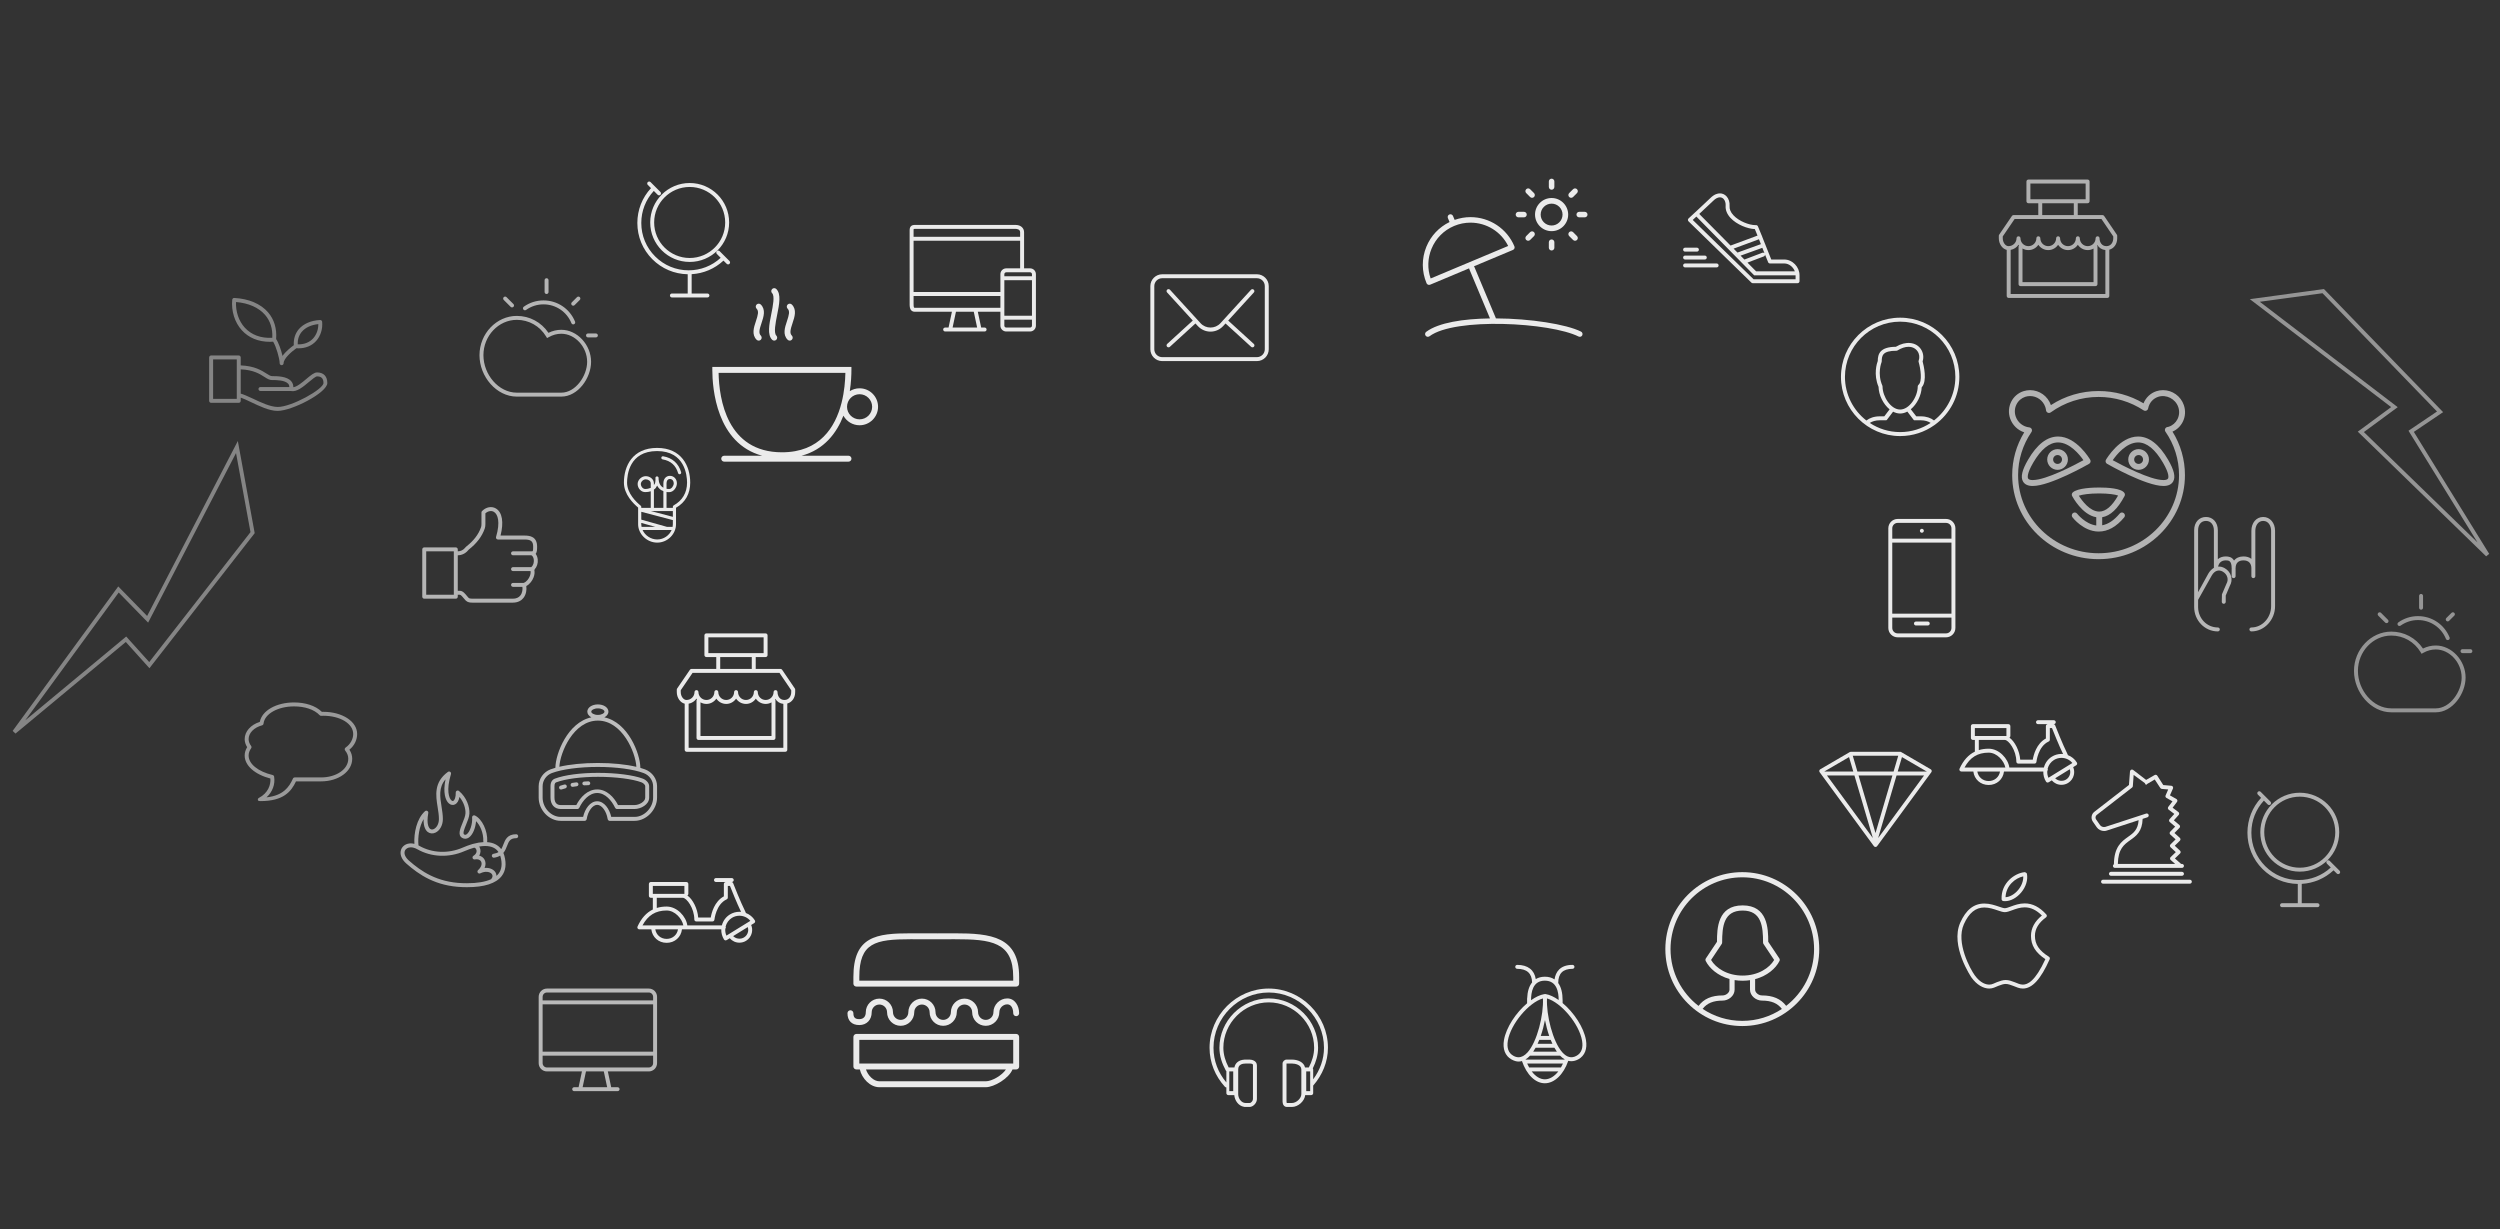 <?xml version="1.0" encoding="UTF-8" standalone="no"?>
<svg width="1267px" height="623px" viewBox="0 0 1267 623" version="1.1" xmlns="http://www.w3.org/2000/svg" xmlns:xlink="http://www.w3.org/1999/xlink" xmlns:sketch="http://www.bohemiancoding.com/sketch/ns">
    <rect x="0" y="0" width="1267" height="623" fill="#333333" stroke="none"/>
    <title>bg-2</title>
    <description>Created with Sketch (http://www.bohemiancoding.com/sketch)</description>
    <defs>
        <path d="M1062.823,350.845 C1062.27,350.845 1061.823,351.295 1061.823,351.845 C1061.823,352.395 1062.27,352.845 1062.823,352.845 L1098.823,352.845 C1099.376,352.845 1099.823,352.395 1099.823,351.845 C1099.823,351.295 1099.376,350.845 1098.823,350.845 L1062.823,350.845 Z M1058.823,354.845 C1058.27,354.845 1057.823,355.295 1057.823,355.845 C1057.823,356.395 1058.27,356.845 1058.823,356.845 L1102.823,356.845 C1103.376,356.845 1103.823,356.395 1103.823,355.845 C1103.823,355.295 1103.376,354.845 1102.823,354.845 L1058.823,354.845 Z M1055.278,324.245 C1054.798,323.555 1054.952,322.535 1055.618,322.025 L1073.536,308.135 C1073.759,307.965 1073.899,307.705 1073.921,307.415 L1074.337,301.716 L1079.969,305.845 C1080.062,305.845 1080.166,306.355 1080.273,306.395 C1080.412,306.435 1080.556,306.845 1080.7,306.845 C1080.833,306.845 1080.823,306.595 1080.823,306.525 L1085.018,304.045 L1087.863,308.385 C1088.031,308.645 1088.342,308.805 1088.653,308.825 L1091.848,309.095 L1090.526,312.115 C1090.319,312.585 1090.507,313.135 1090.956,313.385 L1094.02,315.115 L1091.885,317.925 C1091.724,318.145 1091.655,318.405 1091.692,318.675 C1091.727,318.935 1091.868,319.175 1092.079,319.335 L1094.942,321.495 L1092.536,324.175 C1092.356,324.375 1092.264,324.635 1092.282,324.905 C1092.302,325.175 1092.428,325.425 1092.634,325.605 L1095.382,327.925 L1092.862,330.515 C1092.673,330.705 1092.571,330.975 1092.579,331.245 C1092.589,331.515 1092.708,331.775 1092.909,331.955 L1095.602,334.385 L1093.018,336.935 C1092.825,337.125 1092.718,337.395 1092.721,337.665 C1092.725,337.935 1092.841,338.195 1093.04,338.385 L1095.698,340.855 L1093.077,343.385 C1092.878,343.575 1092.766,343.845 1092.772,344.125 C1092.778,344.405 1092.901,344.665 1093.112,344.855 L1095.375,346.845 L1066.331,346.845 C1066.46,339.175 1069.466,337.025 1072.651,334.755 C1075.632,332.645 1078.7,330.445 1078.886,323.995 L1081.28,323.215 C1081.805,323.045 1082.091,322.485 1081.921,321.955 C1081.747,321.435 1081.182,321.145 1080.659,321.315 L1059.985,328.065 C1059.11,328.355 1057.85,327.945 1057.315,327.175 L1055.278,324.245 Z M1076.856,324.665 C1076.514,329.555 1074.176,331.225 1071.493,333.125 C1068.177,335.485 1064.428,338.165 1064.328,346.995 C1064.031,347.165 1063.823,347.475 1063.823,347.845 C1063.823,348.395 1064.27,348.845 1064.823,348.845 L1098.823,348.845 C1099.376,348.845 1099.823,348.395 1099.823,347.845 C1099.823,347.295 1099.376,346.845 1098.823,346.845 L1098.399,346.845 L1095.247,344.065 L1097.846,341.555 C1098.044,341.365 1098.153,341.105 1098.151,340.835 C1098.149,340.555 1098.034,340.295 1097.833,340.105 L1095.167,337.625 L1097.762,335.065 C1097.958,334.875 1098.065,334.605 1098.059,334.325 C1098.053,334.055 1097.934,333.795 1097.729,333.615 L1095.02,331.165 L1097.563,328.555 C1097.757,328.355 1097.858,328.085 1097.844,327.805 C1097.833,327.535 1097.704,327.275 1097.493,327.095 L1094.712,324.745 L1097.157,322.025 C1097.344,321.815 1097.434,321.535 1097.409,321.255 C1097.382,320.975 1097.239,320.725 1097.016,320.555 L1094.085,318.345 L1096.307,315.405 C1096.481,315.175 1096.548,314.885 1096.489,314.605 C1096.43,314.315 1096.253,314.075 1096.001,313.935 L1092.729,312.085 L1094.257,308.625 C1094.386,308.325 1094.366,307.985 1094.202,307.705 C1094.036,307.435 1093.749,307.245 1093.427,307.225 L1089.348,306.865 L1086.319,302.115 C1086.03,301.667 1085.438,301.525 1084.977,301.788 L1080.66,304.265 L1074.089,299.208 C1073.798,298.984 1073.403,298.937 1073.073,299.087 C1072.737,299.238 1072.511,299.558 1072.481,299.925 L1071.96,306.825 L1054.393,320.445 C1052.889,321.595 1052.55,323.815 1053.636,325.385 L1055.675,328.315 C1056.473,329.465 1057.94,330.155 1059.362,330.155 C1059.788,330.155 1060.212,330.095 1060.61,329.965 L1076.856,324.665 Z" id="path-1"></path>
    </defs>
    <g id="Page-1" stroke="none" stroke-width="1" fill="none" fill-rule="evenodd" sketch:type="MSPage">
        <g id="Group" sketch:type="MSLayerGroup" transform="translate(7, 91)">
            <path d="M133.768,115.247 C129.98,115.247 125.023,112.858 120.959,110.936 C118.569,109.807 116.359,108.866 115,108.481 L115,96.184 C121.44,96.46 124.655,98.512 127.025,100.036 C128.406,100.923 129.497,101.622 130.915,101.622 C132.86,101.589 137.492,101.618 139.1,103.54 C139.467,103.98 139.646,104.515 139.658,105.153 L125,105.153 C124.445,105.153 124,105.6 124,106.153 C124,106.706 124.445,107.153 125,107.153 L140.494,107.153 C143.317,107.815 146.623,105.047 149.54,102.6 C151.056,101.329 152.955,99.747 153.689,99.747 C155.885,99.747 156.935,100.819 156.935,103.122 C156.935,106.219 140.83,115.247 133.768,115.247 L133.768,115.247 Z M101,91.153 L113,91.153 L113,111.153 L101,111.153 L101,91.153 Z M153.664,97.747 C152.203,97.747 150.457,99.212 148.242,101.067 C146.107,102.86 143.52,105.03 141.664,105.245 C141.674,104.092 141.328,103.091 140.631,102.257 C138.475,99.676 133.574,99.622 130.949,99.622 C130.164,99.637 129.352,99.151 128.105,98.352 C125.673,96.792 122.04,94.471 115,94.184 L115,90.153 C115,89.6 114.551,89.153 114,89.153 L100,89.153 C99.445,89.153 99,89.6 99,90.153 L99,112.153 C99,112.706 99.445,113.153 100,113.153 L114,113.153 C114.551,113.153 115,112.706 115,112.153 L115,110.5 C116.231,110.893 118.102,111.799 120.105,112.745 C124.352,114.751 129.43,117.247 133.664,117.247 C140.992,117.247 158.883,107.979 158.883,103.122 C158.883,99.706 156.98,97.747 153.664,97.747 L153.664,97.747 Z M112.619,62.067 C118.936,62.581 124.143,64.887 127.355,68.61 C130,71.68 131.252,75.673 130.994,80.198 C125.145,80.505 120.361,78.696 117.027,75.016 C114.004,71.684 112.391,66.903 112.619,62.067 L112.619,62.067 Z M146.004,77.083 C147.828,74.967 150.758,73.628 154.324,73.26 C154.355,75.969 153.414,78.61 151.723,80.475 C149.836,82.557 147.098,83.616 143.863,83.522 C143.793,81.01 144.527,78.798 146.004,77.083 L146.004,77.083 Z M129.74,82.231 C130.285,82.231 130.854,82.194 131.424,82.157 C132.902,84.467 134.734,90.742 134.734,93.071 C134.734,93.624 135.18,94.071 135.734,94.071 C136.285,94.071 136.734,93.624 136.734,93.071 C136.734,90.807 140.601,87.305 143.215,85.482 C143.567,85.505 143.92,85.528 144.258,85.528 C147.91,85.528 151.006,84.245 153.205,81.819 C155.473,79.319 156.613,75.68 156.262,72.087 C156.209,71.555 155.75,71.153 155.215,71.186 C150.648,71.421 146.84,73.051 144.49,75.776 C142.6,77.968 141.717,80.793 141.894,83.967 C140.726,84.799 137.914,86.937 136.18,89.374 C135.458,86.292 134.146,82.577 132.941,80.83 C133.359,75.568 131.964,70.895 128.869,67.305 C125.133,62.973 119.051,60.38 111.746,60.007 C111.254,59.94 110.752,60.378 110.699,60.907 C110.137,66.616 111.949,72.393 115.543,76.36 C119.025,80.2 123.934,82.231 129.74,82.231 L129.74,82.231 Z" id="Fill-58" opacity="0.449" fill="#EBEBEB" sketch:type="MSShapeGroup"></path>
            <path d="M516,49 L502.003,49 L502,49 L502,47.951 C502,47.426 502.431,47 502.957,47 L515.05,47 C515.576,47 516,47.426 516,47.951 L516,49 L516,49 Z M516,69 L502.003,69 L502,69 L502,51 L516,51 L516,69 L516,69 Z M516,74.049 C516,74.572 515.576,75 515.05,75 L502.957,75 C502.431,75 502,74.572 502,74.049 L502,71 L516,71 L516,74.049 L516,74.049 Z M500,47.951 L500,57 L456,57 L456,31 L510,31 L510,45 L502.957,45 C501.328,45 500,46.324 500,47.951 L500,47.951 Z M500,65 L456.621,65 C456.451,65 456.335,64.971 456.28,64.914 C455.991,64.623 456,63.504 456,62.686 L456,59 L500,59 L500,65 L500,65 Z M475.773,75 L477.476,67 L486.509,67 L488.212,75 L475.773,75 L475.773,75 Z M456.058,25.074 C456.06,25.072 456.181,25 456.621,25 L507.734,25 C508.113,25 510,25.082 510,26.693 L510,29 L456,29 L456,26.314 C455.998,25.844 455.996,25.199 456.058,25.074 L456.058,25.074 Z M515.05,45 L512,45 L512,26.693 C512,24.518 510.248,23 507.734,23 L456.621,23 C456.054,23 455.236,23.066 454.654,23.652 C453.99,24.32 453.996,25.25 454.001,26.326 L454.003,62.307 L454.001,62.674 C453.994,64.037 453.986,65.443 454.863,66.324 C455.308,66.773 455.898,67 456.621,67 L475.432,67 L473.729,75 L472.003,75 C471.451,75 471.003,75.447 471.003,76 C471.003,76.553 471.451,77 472.003,77 L489.447,77 C489.458,76.998 489.474,76.998 489.486,77 L492.003,77 C492.556,77 493.003,76.553 493.003,76 C493.003,75.447 492.556,75 492.003,75 L490.256,75 L488.554,67 L500,67 L500,74.049 C500,75.676 501.328,77 502.957,77 L515.05,77 C516.679,77 518,75.676 518,74.049 L518,47.951 C518,46.324 516.679,45 515.05,45 L515.05,45 Z" id="Fill-33" fill="#EBEBEB" sketch:type="MSShapeGroup"></path>
            <path d="M1040.16,297.61 L1032.564,302.3 C1032.56,302.31 1032.557,302.31 1032.553,302.31 L1031.148,303.18 C1030.662,302.08 1030.471,300.89 1030.573,299.69 C1030.746,299.51 1030.855,299.27 1030.855,299 C1030.855,298.85 1030.813,298.7 1030.751,298.57 C1031.205,296.73 1032.337,295.16 1033.955,294.16 C1035.093,293.46 1036.398,293.09 1037.73,293.09 C1039.91,293.09 1041.918,294.04 1043.273,295.69 L1040.16,297.61 L1040.16,297.61 Z M1042.082,301.31 C1041.808,302.47 1041.097,303.46 1040.082,304.08 C1038.329,305.16 1035.951,304.84 1034.562,303.42 L1041.964,298.85 C1042.234,299.63 1042.277,300.48 1042.082,301.31 L1042.082,301.31 Z M1028.838,298 L1011.339,298 C1010.73,293.47 1006.149,288.44 1000.855,288.44 C999.049,288.44 997.387,288.68 995.855,289.15 L995.855,284 L1009.05,284 C1010.921,284 1014.88,289.2 1014.88,295 C1014.88,295.55 1015.328,296 1015.88,296 L1024.076,296 C1024.591,296 1025.023,295.61 1025.07,295.09 C1025.078,295.02 1025.878,287.26 1031.269,284.8 C1031.625,284.64 1031.855,284.29 1031.855,283.89 L1031.855,278 L1032.957,278 C1033.762,280.04 1036.352,286.52 1038.562,291.14 C1038.286,291.12 1038.011,291.09 1037.73,291.09 C1036.027,291.09 1034.359,291.56 1032.904,292.46 C1030.867,293.72 1029.433,295.69 1028.838,298 L1028.838,298 Z M988.609,298 C991.373,292.85 995.298,290.44 1000.855,290.44 C1005.136,290.44 1008.683,294.69 1009.316,298 L988.609,298 L988.609,298 Z M1000.855,304.83 C997.875,304.83 995.55,302.81 995.103,300 L1006.605,300 C1006.16,302.81 1003.835,304.83 1000.855,304.83 L1000.855,304.83 Z M993.855,278 L1009.855,278 L1009.855,282 L993.855,282 L993.855,278 L993.855,278 Z M1045.558,295.45 C1044.468,293.68 1042.855,292.39 1040.984,291.69 C1040.97,291.58 1040.949,291.47 1040.898,291.37 C1038.218,286.01 1034.609,276.73 1034.572,276.64 C1034.421,276.25 1034.05,276 1033.64,276 L1033.855,276 C1034.406,276 1034.855,275.55 1034.855,275 C1034.855,274.45 1034.406,274 1033.855,274 L1025.855,274 C1025.3,274 1024.855,274.45 1024.855,275 C1024.855,275.55 1025.3,276 1025.855,276 L1030.855,276 C1030.3,276 1029.855,276.45 1029.855,277 L1029.855,283.27 C1025.025,285.86 1023.589,291.73 1023.207,294 L1016.843,294 C1016.519,289.48 1014.082,284.73 1011.386,282.85 C1011.668,282.67 1011.855,282.36 1011.855,282 L1011.855,277 C1011.855,276.45 1011.406,276 1010.855,276 L992.855,276 C992.3,276 991.855,276.45 991.855,277 L991.855,283 C991.855,283.55 992.3,284 992.855,284 L993.855,284 L993.855,289.93 C990.573,291.52 988.003,294.38 986.089,298.59 C985.949,298.89 985.976,299.25 986.16,299.54 C986.343,299.82 986.66,300 987,300 L993.089,300 C993.552,303.96 996.731,306.83 1000.855,306.83 C1004.979,306.83 1008.157,303.96 1008.619,300 L1010.418,300 L1010.463,300 L1028.544,300 C1028.485,301.79 1028.952,303.56 1029.914,305.12 C1030.054,305.35 1030.277,305.51 1030.535,305.57 C1030.611,305.59 1030.687,305.59 1030.765,305.59 C1030.949,305.59 1031.132,305.54 1031.291,305.45 L1032.838,304.49 C1034.056,305.92 1035.823,306.75 1037.742,306.75 C1038.937,306.75 1040.111,306.42 1041.132,305.79 C1042.601,304.88 1043.63,303.45 1044.027,301.77 C1044.347,300.42 1044.221,299.04 1043.689,297.78 L1045.234,296.83 C1045.703,296.54 1045.849,295.92 1045.558,295.45 L1045.558,295.45 Z" id="Fill-83" fill="#EBEBEB" sketch:type="MSShapeGroup"></path>
            <path d="M394,259.75 C394,261.68 392.914,263.75 390.527,263.75 C388.141,263.75 387.051,261.68 387.051,259.75 C387.051,259.2 386.605,258.75 386.051,258.75 C385.5,258.75 385.051,259.2 385.051,259.75 C385.051,261.96 383.258,263.75 381.051,263.75 C378.848,263.75 377.051,261.96 377.051,259.75 C377.051,259.2 376.605,258.75 376.051,258.75 C375.5,258.75 375.051,259.2 375.051,259.75 C375.051,261.96 373.258,263.75 371.051,263.75 C368.844,263.75 367.047,261.96 367.047,259.75 C367.047,259.2 366.602,258.75 366.047,258.75 C365.496,258.75 365.047,259.2 365.047,259.75 C365.047,261.96 363.25,263.75 361.043,263.75 C358.832,263.75 357.035,261.96 357.035,259.75 C357.035,259.2 356.586,258.75 356.035,258.75 C355.48,258.75 355.035,259.2 355.035,259.75 C355.035,261.96 353.23,263.75 351.016,263.75 C348.789,263.75 346.977,261.96 346.977,259.75 C346.977,259.2 346.531,258.75 345.977,258.75 C345.426,258.75 344.977,259.2 344.977,259.75 C344.977,261.96 343.148,263.75 340.902,263.75 C339.355,263.75 338,261.88 338,259.75 L338,258.81 L344.004,250 L388.023,250 L394,258.81 L394,259.75 L394,259.75 Z M348,282 L348,264.94 C348.889,265.45 349.916,265.75 351.016,265.75 C353.109,265.75 354.953,264.68 356.035,263.06 C357.109,264.68 358.953,265.75 361.043,265.75 C363.129,265.75 364.973,264.68 366.047,263.06 C367.125,264.68 368.965,265.75 371.051,265.75 C373.137,265.75 374.977,264.68 376.051,263.06 C377.129,264.68 378.969,265.75 381.051,265.75 C382.123,265.75 383.128,265.46 384,264.97 L384,282 L348,282 L348,282 Z M390,288 L342,288 L342,265.64 C343.654,265.34 345.08,264.39 345.973,263.05 C346.051,263.17 346.142,263.28 346.229,263.39 C346.093,263.56 346,263.76 346,264 L346,283 C346,283.55 346.445,284 347,284 L385,284 C385.551,284 386,283.55 386,283 L386,264 C386,263.78 385.912,263.58 385.788,263.41 C385.845,263.34 385.908,263.27 385.961,263.2 C386.827,264.63 388.262,265.56 390,265.72 L390,288 L390,288 Z M358,242 L374,242 L374,248 L358,248 L358,242 Z M352,232 L380,232 L380,240 L352,240 L352,232 Z M395.828,257.94 L389.379,248.44 C389.191,248.16 388.883,248 388.551,248 L376,248 L376,242 L381,242 C381.551,242 382,241.55 382,241 L382,231 C382,230.45 381.551,230 381,230 L351,230 C350.445,230 350,230.45 350,231 L350,241 C350,241.55 350.445,242 351,242 L356,242 L356,248 L343.473,248 C343.145,248 342.832,248.16 342.648,248.44 L336.172,257.94 C336.059,258.1 336,258.3 336,258.5 L336,259.75 C336,262.63 337.755,265.1 340,265.64 L340,289 C340,289.55 340.445,290 341,290 L391,290 C391.551,290 392,289.55 392,289 L392,265.55 C394.385,264.9 396,262.66 396,259.75 L396,258.5 C396,258.3 395.938,258.1 395.828,257.94 L395.828,257.94 Z" id="Fill-88" fill="#EBEBEB" sketch:type="MSShapeGroup"></path>
            <path d="M1115,196.783 C1114,197.37 1112.957,198.34 1112.184,199.676 L1107,209.116 L1107,177.672 C1107,175.346 1108.234,173 1111,173 C1113.762,173 1115,175.393 1115,177.764 L1115,196.783 L1115,196.783 Z M1140,171 C1136.465,171 1134,174.018 1134,178 L1134,192.231 C1132.966,191.413 1131.591,191 1130,191 C1127.891,191 1126.244,191.759 1125.208,193.103 C1124.175,191.214 1122.342,191 1121,191 C1119.405,191 1118,191.492 1117,192.394 L1117,177.764 C1117,173.781 1114.531,171 1111,171 C1107.465,171 1105,173.744 1105,177.672 L1105,216.627 C1105,223.471 1110.359,229 1117,229 C1117.551,229 1118,228.553 1118,228 C1118,227.447 1117.551,227 1117,227 C1111.442,227 1107,222.387 1107,216.627 L1107,213.001 L1107,213 L1113.925,200.656 C1115.332,198.225 1117.417,197.498 1119.507,198.705 C1120.675,199.379 1121.5,200.41 1121.82,201.605 C1122.117,202.711 1121.957,203.842 1121.308,204.982 L1119.078,210.229 L1119,214 C1119,214.553 1119.445,215 1120,215 C1120.551,215 1121,214.553 1121,214 L1121,210.822 L1123.093,205.872 C1123.949,204.395 1124.183,202.693 1123.75,201.088 C1123.292,199.375 1122.14,197.912 1120.507,196.973 C1119.386,196.324 1118.239,196.057 1117.138,196.139 C1117.513,194.352 1118.736,193 1121,193 C1122.523,193 1124,193.123 1124,197 C1124,197.066 1124.025,197.125 1124.038,197.188 C1124.025,197.252 1124,197.311 1124,197.377 L1124,201 C1124,201.553 1124.445,202 1125,202 C1125.551,202 1126,201.553 1126,201 L1126,197.377 C1126,197.311 1125.975,197.252 1125.962,197.188 C1125.975,197.125 1126,197.066 1126,197 C1126,194.326 1127.434,193 1130,193 C1132.668,193 1134,194.561 1134,197 L1134,201 C1134,201.553 1134.445,202 1135,202 C1135.551,202 1136,201.553 1136,201 L1136,178 C1136,175.629 1137.234,173 1140,173 C1142.762,173 1144,175.674 1144,178 L1144,216.25 C1144,222.01 1139.555,227 1134,227 C1133.445,227 1133,227.447 1133,228 C1133,228.553 1133.445,229 1134,229 C1140.641,229 1146,223.094 1146,216.25 L1146,178 C1146,174.072 1143.531,171 1140,171 L1140,171 Z" id="Fill-55" opacity="0.713" fill="#EBEBEB" sketch:type="MSShapeGroup"></path>
            <path d="M1018.172,408 C1016.75,408 1015.529,407.354 1014.08,406.803 C1012.606,406.242 1011.081,405.664 1009.462,405.664 C1007.988,405.664 1006.518,406.211 1005.095,406.738 C1003.644,407.279 1002.69,408 1001.172,408 C999.652,408 996.741,407.361 993.781,403.254 C991.562,400.17 984.124,386.748 988.287,377.402 C990.832,371.691 994.226,368.914 998.661,368.914 C1001.11,368.914 1003.517,369.734 1005.451,370.391 C1006.918,370.889 1008.077,371.283 1009.032,371.283 C1010.12,371.283 1011.345,370.832 1012.763,370.309 C1014.63,369.621 1016.745,368.842 1019.119,368.842 C1022.197,368.842 1025.058,370.201 1027.837,372.994 C1024.163,375.957 1022.302,379.414 1022.302,383.281 C1022.302,388.094 1024.56,391.768 1029.599,395.104 C1024.361,406.527 1020.515,408 1018.172,408 L1018.172,408 Z M1031.395,393.879 C1026.423,390.783 1024.302,387.613 1024.302,383.281 C1024.302,379.783 1026.191,376.635 1029.916,373.92 C1030.146,373.752 1030.293,373.496 1030.322,373.213 C1030.351,372.93 1030.259,372.65 1030.068,372.439 C1026.652,368.672 1023.071,366.842 1019.119,366.842 C1016.389,366.842 1013.994,367.723 1012.071,368.434 C1010.833,368.889 1009.764,369.283 1009.032,369.283 C1008.407,369.283 1007.284,368.9 1006.095,368.496 C1004.022,367.791 1001.44,366.914 998.661,366.914 C993.352,366.914 989.361,370.078 986.461,376.588 C981.214,388.367 992.047,404.268 992.158,404.422 C994.784,408.066 998.101,410 1001.172,410 C1003.049,410 1004.25,409.188 1005.792,408.613 C1007.107,408.125 1008.348,407.664 1009.462,407.664 C1010.714,407.664 1012.005,408.154 1013.37,408.672 C1014.925,409.262 1016.383,410 1018.172,410 C1022.928,410 1027.228,405.328 1031.779,395.137 C1031.984,394.68 1031.819,394.143 1031.395,393.879 L1031.395,393.879 Z M1018.386,353.139 C1018.485,355.426 1017.556,357.939 1015.799,360.041 C1013.978,362.221 1011.549,363.604 1009.399,363.705 C1009.628,357.77 1014.385,353.98 1018.386,353.139 L1018.386,353.139 Z M1008.277,365.658 C1008.566,365.693 1008.856,365.711 1009.148,365.711 L1009.149,365.711 C1011.978,365.711 1015.037,364.07 1017.333,361.324 C1019.753,358.428 1020.815,354.963 1020.247,351.818 C1020.154,351.309 1019.172,351 1019.172,351 C1014.027,351.471 1007.075,356.496 1007.401,364.705 C1007.42,365.195 1007.791,365.598 1008.277,365.658 L1008.277,365.658 Z" id="Fill-37" fill="#EBEBEB" sketch:type="MSShapeGroup"></path>
            <path d="M320,313.25 C320,315.35 316.84,317 314.63,317 L306.21,317 C304.2,313 300.45,309.08 295.65,309.08 C290.84,309.08 287.1,313 285.08,317 L277.13,317 C275.76,317 274,316.35 274,313.25 L274,307.45 C274,306 274.49,305.64 274.9,305.48 C279.57,303.73 287.54,302.69 296.1,302.69 C304.96,302.69 313.56,303.79 318.09,305.48 C319.03,305.84 320,306.74 320,307.45 L320,313.25 L320,313.25 Z M318.77,303.61 C313.96,301.81 305.32,300.69 296.1,300.69 C287.18,300.69 279.18,301.75 274.22,303.61 C272.81,304.15 272,305.44 272,307.45 L272,313.25 C272,316.75 273.99,319 277.13,319 L285.7,319 C286.09,319 286.44,318.68 286.61,318.33 C288.29,314.78 291.54,310.89 295.65,310.89 C299.75,310.89 303.01,314.75 304.69,318.3 C304.86,318.65 305.21,319 305.59,319 L314.63,319 C317.72,319 322,316.79 322,313.25 L322,307.45 C322,305.75 320.41,304.23 318.77,303.61 L318.77,303.61 Z M291.09,304.98 C290.4,305.01 289.73,305.04 289.07,305.09 C288.52,305.13 288.1,305.58 288.14,306.13 C288.18,306.65 288.62,307 289.14,307 L289.21,307 C289.86,307 290.51,306.96 291.18,306.93 C291.73,306.91 292.16,306.49 292.13,305.94 C292.11,305.39 291.64,304.92 291.09,304.98 L291.09,304.98 Z M285.04,305.5 C284.34,305.58 283.67,305.68 283.02,305.78 C282.47,305.87 282.1,306.38 282.19,306.93 C282.27,307.42 282.69,307.77 283.17,307.77 C283.23,307.77 283.28,307.77 283.33,307.76 C283.96,307.66 284.61,307.57 285.27,307.48 C285.82,307.42 286.21,306.92 286.15,306.38 C286.08,305.82 285.57,305.43 285.04,305.5 L285.04,305.5 Z M279.01,306.6 C278.3,306.78 277.63,306.98 277.02,307.18 C276.49,307.36 276.21,307.93 276.39,308.45 C276.54,308.87 276.92,309.13 277.34,309.13 C277.45,309.13 277.55,309.11 277.66,309.08 C278.23,308.89 278.85,308.7 279.5,308.54 C280.04,308.4 280.36,307.85 280.23,307.32 C280.09,306.79 279.54,306.46 279.01,306.6 L279.01,306.6 Z M324,313.25 C324,318.22 319.63,323 314.63,323 L302.77,323 C301.89,319 299.24,315.08 295.65,315.08 C292.06,315.08 289.4,319 288.53,323 L277.13,323 C272.28,323 268,318.4 268,313.25 L268,307.45 C268,304.5 269.91,301.84 272.65,300.8 C277.85,298.85 286.62,297.68 295.99,297.68 C305.37,297.68 314.03,298.85 319.23,300.8 C322.09,301.88 324,304.61 324,307.45 L324,313.25 L324,313.25 Z M296,274.2 C308.33,274.2 315.13,290.31 315.51,297.63 C310.26,296.38 303.44,295.68 295.99,295.68 C288.6,295.68 281.75,296.37 276.48,297.6 C276.88,290.27 283.69,274.2 296,274.2 L296,274.2 Z M292.65,269.66 C292.65,268.875 294.08,268 296,268 C297.92,268 299.35,268.875 299.35,269.66 C299.35,270.44 297.92,271.32 296,271.32 C294.08,271.32 292.65,270.44 292.65,269.66 L292.65,269.66 Z M319.91,298.93 C319.17,298.66 318.37,298.4 317.53,298.15 C317.48,290.94 311.28,275.06 299.29,272.55 C300.54,271.88 301.35,270.85 301.35,269.66 C301.35,267.605 299,266 296,266 C293,266 290.65,267.605 290.65,269.66 C290.65,270.85 291.46,271.88 292.71,272.55 C280.74,275.06 274.54,290.9 274.47,298.12 C273.58,298.38 272.74,298.64 271.97,298.93 C268.45,300.25 266,303.68 266,307.45 L266,313.25 C266,319.48 271.2,325 277.13,325 L289.36,325 C289.85,325 290.27,324.55 290.35,324.06 C290.95,320.16 293.33,316.89 295.65,316.89 C297.97,316.89 300.34,320.13 300.95,324.03 C301.02,324.52 301.44,325 301.93,325 L314.63,325 C320.68,325 326,319.27 326,313.25 L326,307.45 C326,303.74 323.59,300.32 319.91,298.93 L319.91,298.93 Z" id="Fill-80" opacity="0.754" fill="#EBEBEB" sketch:type="MSShapeGroup"></path>
            <path d="M973.16,122.084 C971.53,120.799 969.29,120 966.47,120 L964.17,120 L961.39,116.414 C964.54,113.821 966.76,109.316 966.92,105.282 C969.87,102.133 967.9,94.071 967.38,92.153 C968.06,90.038 967.73,87.712 966.46,85.87 C964,82.319 958.86,81.727 953.82,84.748 C945.9,84.826 944.68,88.216 944.65,91.929 C944.22,93.062 942.37,98.747 945.05,105.054 C945.13,109.172 947.4,113.836 950.65,116.468 L947.96,120 L945.65,120 C942.81,120 940.54,120.827 938.88,122.11 C932.28,116.986 928.02,108.983 928.02,100 C928.02,84.57 940.57,72.017 956,72.017 C971.43,72.017 983.98,84.57 983.98,100 C983.98,108.969 979.74,116.959 973.16,122.084 L973.16,122.084 Z M965.35,92.399 C966.4,96.02 967.3,102.385 965.27,104.065 C965.04,104.256 964.91,104.542 964.91,104.841 C964.91,110.005 960.71,116.556 955.99,116.556 C951.27,116.556 947.07,110.005 947.07,104.841 C947.07,104.701 947.04,104.563 946.98,104.436 C944.27,98.271 946.56,92.563 946.59,92.506 C946.63,92.384 946.66,92.252 946.66,92.12 C946.66,89.085 947.21,86.763 954.11,86.763 C954.3,86.763 954.48,86.71 954.64,86.611 C956.62,85.382 958.5,84.76 960.23,84.76 C962.17,84.76 963.79,85.562 964.8,87.017 C965.76,88.407 965.97,90.182 965.38,91.764 C965.3,91.966 965.29,92.19 965.35,92.399 L965.35,92.399 Z M956,127.983 C950.31,127.983 945.02,126.274 940.6,123.35 C941.86,122.537 943.55,122 945.65,122 L948.47,122 C948.8,122 949.1,122.037 949.29,121.775 L952.42,117.634 C953.55,118.221 954.75,118.572 955.99,118.572 C957.26,118.572 958.49,118.204 959.64,117.589 L962.85,121.811 C963.04,122.066 963.34,122 963.66,122 L966.47,122 C968.54,122 970.2,122.518 971.44,123.325 C967.01,126.266 961.7,127.983 956,127.983 L956,127.983 Z M956,70 C939.46,70 926,83.458 926,100 C926,116.542 939.46,130 956,130 C962.44,130 968.41,127.953 973.3,124.486 C973.46,124.42 973.61,124.302 973.74,124.176 C981.17,118.71 986,109.91 986,100 C986,83.458 972.54,70 956,70 L956,70 Z" id="Fill-49" fill="#EBEBEB" sketch:type="MSShapeGroup"></path>
            <path d="M898.23,418.768 C895.539,415.224 891.561,413.483 885.932,413.483 C884.333,413.483 882.5,412.139 882.5,410.572 L882.5,405.231 C888.61,403.612 892.952,399.81 894.85,396.028 C895.058,395.606 895.019,395.106 894.759,394.714 L889.143,386.286 C889.143,379.621 888.883,367.851 876.156,367.851 C863.416,367.851 863.169,379.621 863.169,386.286 L857.54,394.714 C857.28,395.106 857.254,395.607 857.462,396.028 C859.321,399.745 863.546,403.488 869.5,405.149 L869.5,410.572 C869.5,412.139 867.667,413.483 866.055,413.483 C860.4,413.483 856.487,415.23 853.809,418.794 C845.19,412.135 839.626,401.709 839.626,390 C839.626,369.941 855.941,353.622 876,353.622 C896.059,353.622 912.374,369.941 912.374,390 C912.374,401.692 906.823,412.108 898.23,418.768 L898.23,418.768 Z M860.166,395.509 L865.561,387.409 C865.704,387.195 865.782,386.94 865.782,386.681 C865.782,378.481 866.588,370.473 876.156,370.473 C885.724,370.473 886.517,378.481 886.517,386.681 C886.517,386.94 886.595,387.195 886.738,387.409 L892.146,395.509 C889.767,399.548 884.06,403.421 876.156,403.421 C868.252,403.421 862.545,399.548 860.166,395.509 L860.166,395.509 Z M876,426.378 C868.564,426.378 861.648,424.135 855.889,420.295 C858.073,417.45 861.258,416.105 866.042,416.105 C868.967,416.105 872.1,413.741 872.1,410.572 L872.1,405.709 C873.387,405.918 874.739,406.043 876.156,406.043 C877.456,406.043 878.704,405.939 879.9,405.761 L879.9,410.572 C879.9,413.741 883.02,416.105 885.945,416.105 C890.755,416.105 893.875,417.461 896.059,420.328 C890.3,424.147 883.41,426.378 876,426.378 L876,426.378 Z M876,351 C854.498,351 837,368.495 837,390 C837,411.505 854.498,429 876,429 C897.502,429 915,411.505 915,390 C915,368.495 897.502,351 876,351 L876,351 Z" id="Fill-50" fill="#EBEBEB" sketch:type="MSShapeGroup"></path>
            <path d="M634,86 C634,88.208 632.21,90 630,90 L582,90 C579.79,90 578,88.208 578,86 L578,54 C578,51.794 579.79,50 582,50 L630,50 C632.21,50 634,51.794 634,54 L634,86 L634,86 Z M630,48 L582,48 C578.69,48 576,50.692 576,54 L576,86 C576,89.309 578.69,92 582,92 L630,92 C633.31,92 636,89.309 636,86 L636,54 C636,50.692 633.31,48 630,48 L630,48 Z M615.45,71.458 L628.46,57.224 C628.84,56.816 628.81,56.184 628.4,55.81 C627.99,55.438 627.36,55.464 626.99,55.872 L611.5,72.818 C608.82,75.727 604.14,75.727 601.46,72.82 L585.95,55.852 C585.57,55.444 584.94,55.416 584.53,55.788 C584.13,56.162 584.1,56.794 584.47,57.202 L597.5,71.456 L584.53,83.303 C584.13,83.672 584.1,84.307 584.47,84.712 C584.67,84.928 584.94,85.04 585.21,85.04 C585.45,85.04 585.69,84.954 585.88,84.777 L598.85,72.933 L599.99,74.172 C601.71,76.042 604.02,77.074 606.48,77.074 C608.94,77.074 611.25,76.042 612.97,74.172 L614.1,72.934 L627.08,84.777 C627.27,84.954 627.51,85.04 627.76,85.04 C628.03,85.04 628.3,84.928 628.49,84.712 C628.87,84.307 628.84,83.674 628.43,83.303 L615.45,71.458 L615.45,71.458 Z" id="Fill-9" fill="#EBEBEB" sketch:type="MSShapeGroup"></path>
            <path d="M376.454,81.191 C376.746,81.485 377.133,81.631 377.514,81.631 C377.901,81.631 378.282,81.485 378.575,81.191 C379.159,80.606 379.159,79.657 378.575,79.07 C377.352,77.849 377.895,75.863 378.938,72.737 C379.998,69.562 381.197,65.96 378.575,63.335 C377.988,62.752 377.038,62.752 376.454,63.335 C375.867,63.925 375.867,64.874 376.454,65.459 C377.678,66.682 377.133,68.668 376.091,71.791 C375.031,74.969 373.832,78.569 376.454,81.191 L376.454,81.191 Z M384.317,81.191 C384.609,81.485 384.996,81.631 385.377,81.631 C385.764,81.631 386.145,81.485 386.438,81.191 C387.024,80.606 387.024,79.657 386.438,79.07 C385.043,77.674 386.045,72.658 386.847,68.626 C387.94,63.166 388.974,58.006 386.438,55.472 C385.851,54.886 384.903,54.886 384.317,55.472 C383.73,56.059 383.73,57.007 384.317,57.593 C385.717,58.994 384.716,64.009 383.907,68.041 C382.817,73.501 381.784,78.658 384.317,81.191 L384.317,81.191 Z M392.18,81.191 C392.472,81.485 392.859,81.631 393.24,81.631 C393.627,81.631 394.008,81.485 394.3,81.191 C394.887,80.606 394.887,79.657 394.3,79.07 C393.082,77.849 393.624,75.863 394.663,72.74 C395.724,69.562 396.925,65.96 394.3,63.335 C393.716,62.752 392.766,62.752 392.18,63.335 C391.594,63.925 391.594,64.874 392.18,65.459 C393.405,66.682 392.859,68.668 391.82,71.794 C390.762,74.969 389.56,78.569 392.18,81.191 L392.18,81.191 Z M428.637,121.522 C425.127,121.522 422.274,118.666 422.274,115.156 C422.274,111.646 425.127,108.79 428.637,108.79 C432.144,108.79 435,111.646 435,115.156 C435,118.666 432.144,121.522 428.637,121.522 L428.637,121.522 Z M419.538,112.981 C419.514,113.083 419.483,113.185 419.462,113.288 C416.313,125.534 408.437,138.224 389.308,138.224 C361.401,138.224 357.44,111.197 357.182,97.967 L421.442,97.967 C421.361,102.056 420.923,107.462 419.538,112.981 L419.538,112.981 Z M428.637,105.79 C426.813,105.79 425.118,106.321 423.678,107.225 C424.344,102.817 424.5,98.966 424.5,96.467 L424.5,94.967 L354,94.967 L354,96.467 C354,105.776 356.096,133.739 379.288,139.967 L360.024,139.967 C359.192,139.967 358.524,140.638 358.524,141.467 C358.524,142.297 359.192,142.967 360.024,142.967 L423.024,142.967 C423.849,142.967 424.524,142.297 424.524,141.467 C424.524,140.638 423.849,139.967 423.024,139.967 L399.213,139.967 C410.683,136.886 416.997,128.506 420.44,119.677 C422.037,122.561 425.111,124.522 428.637,124.522 C433.798,124.522 438,120.32 438,115.156 C438,109.991 433.798,105.79 428.637,105.79 L428.637,105.79 Z" id="Fill-62" fill="#EBEBEB" sketch:type="MSShapeGroup"></path>
            <path d="M1158.52,312.75 C1168.45,312.75 1176.52,320.827 1176.52,330.75 C1176.52,340.673 1168.45,348.75 1158.52,348.75 C1148.6,348.75 1140.52,340.673 1140.52,330.75 C1140.52,320.827 1148.59,312.75 1158.52,312.75 L1158.52,312.75 Z M1158.52,350.75 C1169.56,350.75 1178.52,341.795 1178.52,330.75 C1178.52,319.707 1169.56,310.75 1158.52,310.75 C1147.48,310.75 1138.52,319.707 1138.52,330.75 C1138.52,341.796 1147.48,350.75 1158.52,350.75 L1158.52,350.75 Z M1178.7,350.295 L1176.39,347.986 C1176.39,347.981 1176.39,347.974 1176.38,347.969 C1176.38,347.964 1176.37,347.962 1176.36,347.957 L1173.7,345.295 C1173.31,344.904 1172.68,344.904 1172.29,345.295 C1171.9,345.685 1171.9,346.317 1172.29,346.709 L1174.24,348.661 C1169.8,352.755 1164.07,355 1158,355 C1151.59,355 1145.56,352.5 1141.03,347.969 C1136.49,343.438 1134,337.409 1134,330.998 C1134,324.923 1136.24,319.195 1140.34,314.753 L1142.29,316.707 C1142.48,316.901 1142.74,316.998 1143,316.998 C1143.25,316.998 1143.51,316.901 1143.7,316.707 C1144.09,316.317 1144.09,315.683 1143.7,315.293 L1141.03,312.622 L1141.03,312.615 C1141.02,312.613 1141.02,312.611 1141.02,312.61 L1138.7,310.293 C1138.31,309.902 1137.68,309.902 1137.29,310.293 C1136.9,310.683 1136.9,311.317 1137.29,311.707 L1138.92,313.339 C1134.45,318.159 1132,324.39 1132,330.998 C1132,337.942 1134.7,344.473 1139.61,349.382 C1144.41,354.182 1150.75,356.868 1157.52,356.988 L1157.52,366.75 L1149.52,366.75 C1148.97,366.75 1148.52,367.199 1148.52,367.75 C1148.52,368.3 1148.97,368.75 1149.52,368.75 L1167.52,368.75 C1168.07,368.75 1168.52,368.3 1168.52,367.75 C1168.52,367.199 1168.07,366.75 1167.52,366.75 L1159.52,366.75 L1159.52,356.952 C1165.56,356.606 1171.21,354.2 1175.65,350.075 L1177.29,351.709 C1177.48,351.901 1177.74,352 1178,352 C1178.25,352 1178.51,351.901 1178.7,351.709 C1179.09,351.317 1179.09,350.685 1178.7,350.295 L1178.7,350.295 Z" id="Fill-19" opacity="0.694" fill="#EBEBEB" sketch:type="MSShapeGroup"></path>
            <path d="M967,177 C966.448,177 966,177.448 966,178 C966,178.552 966.448,179 967,179 C967.552,179 968,178.552 968,178 C968,177.448 967.552,177 967,177 L967,177 Z M982,182 L952,182 L952,176.75 C952,175.232 953.234,174 954.75,174 L979.25,174 C980.766,174 982,175.232 982,176.75 L982,182 L982,182 Z M952,184 L982,184 L982,220 L952,220 L952,184 Z M982,227.25 C982,228.766 980.766,230 979.25,230 L954.75,230 C953.234,230 952,228.766 952,227.25 L952,222 L982,222 L982,227.25 L982,227.25 Z M979.25,172 L954.75,172 C952.131,172 950,174.131 950,176.75 L950,227.25 C950,229.869 952.131,232 954.75,232 L979.25,232 C981.869,232 984,229.869 984,227.25 L984,176.75 C984,174.131 981.869,172 979.25,172 L979.25,172 Z M964,226 L970,226 C970.553,226 971,225.553 971,225 C971,224.447 970.553,224 970,224 L964,224 C963.447,224 963,224.447 963,225 C963,225.553 963.447,226 964,226 L964,226 Z" id="Fill-32" fill="#EBEBEB" sketch:type="MSShapeGroup"></path>
            <path d="M903,50.525 L881.71,50.525 L850.88,20.466 C851.35,20.039 851.99,19.445 852.72,18.764 L882,48.525 L903,48.525 L903,50.525 L903,50.525 Z M861.23,10.793 C862.4,9.619 863.58,9 864.64,9 C865.55,9 866.17,9.461 866.53,9.847 C867.27,10.648 867.65,11.921 867.55,13.254 C867.39,15.384 868.24,17.523 870.02,19.441 C873.21,22.886 878.71,24.982 882.34,25.091 C882.73,25.993 883.2,27.13 883.71,28.401 L870.05,33.453 L854.17,17.423 C856.96,14.829 860.32,11.693 861.23,10.793 L861.23,10.793 Z M884.44,30.258 C884.76,31.058 885.09,31.887 885.42,32.732 L873.56,37.001 L871.59,35.012 L884.44,30.258 L884.44,30.258 Z M886.15,34.595 C886.51,35.504 886.87,36.417 887.23,37.327 C886.96,37.055 886.55,36.95 886.17,37.089 L877.07,40.538 L875.12,38.568 L886.15,34.595 L886.15,34.595 Z M887.52,38.041 C888.05,39.375 888.58,40.686 889.09,41.91 C889.25,42.283 889.61,42.525 890.02,42.525 L897.3,42.525 C899.63,42.525 901.78,44.268 902.63,46.525 L883,46.525 L878.61,42.093 L886.88,38.961 C887.27,38.811 887.51,38.438 887.52,38.041 L887.52,38.041 Z M897.3,40.525 L890.68,40.525 C889.72,38.196 888.7,35.619 887.73,33.138 C887.72,33.084 887.72,33.029 887.7,32.974 C887.68,32.902 887.63,32.846 887.59,32.784 C887.53,32.628 887.46,32.467 887.4,32.312 C886.94,31.124 886.48,29.963 886.04,28.869 C886.04,28.784 886.04,28.699 886,28.615 C885.96,28.508 885.9,28.421 885.83,28.338 C885.08,26.461 884.41,24.818 883.9,23.677 C883.73,23.302 883.35,23.08 882.94,23.088 L882.63,23.095 C879.51,23.095 874.36,21.179 871.49,18.082 C870.08,16.562 869.43,14.988 869.55,13.404 C869.69,11.5 869.12,9.707 867.99,8.488 C867.1,7.527 865.91,7 864.64,7 C863.53,7 861.78,7.412 859.81,9.379 C858.26,10.929 848.85,19.625 848.75,19.713 C848.55,19.898 848.44,20.16 848.43,20.433 C848.43,20.709 848.54,20.972 848.73,21.164 L880.61,52.242 C880.8,52.423 881.05,52.525 881.31,52.525 L904,52.525 C904.55,52.525 905,52.078 905,51.525 L905,48.529 C905,44.265 901.4,40.525 897.3,40.525 L897.3,40.525 Z M863,42.525 L847,42.525 C846.45,42.525 846,42.972 846,43.525 C846,44.078 846.45,44.525 847,44.525 L863,44.525 C863.55,44.525 864,44.078 864,43.525 C864,42.972 863.55,42.525 863,42.525 L863,42.525 Z M847,40.525 L857,40.525 C857.55,40.525 858,40.078 858,39.525 C858,38.972 857.55,38.525 857,38.525 L847,38.525 C846.45,38.525 846,38.972 846,39.525 C846,40.078 846.45,40.525 847,40.525 L847,40.525 Z M847,36.525 L853,36.525 C853.55,36.525 854,36.078 854,35.525 C854,34.972 853.55,34.525 853,34.525 L847,34.525 C846.45,34.525 846,34.972 846,35.525 C846,36.078 846.45,36.525 847,36.525 L847,36.525 Z" id="Fill-59" fill="#EBEBEB" sketch:type="MSShapeGroup"></path>
            <path d="M658.33,450.447 C659.95,447.168 661,443.702 661,440 C661,426.354 649.65,415 636,415 C622.35,415 611,426.354 611,440 C611,444.117 612.28,447.947 614.24,451.545 C614.31,451.673 614.41,451.772 614.52,451.855 L614.52,457.585 C610.44,452.756 608,446.691 608,440 C608,424.699 620.7,412 636,412 C651.3,412 664,424.699 664,440 C664,445.87 661.97,451.349 658.52,456 L658.52,451 C658.52,450.791 658.44,450.607 658.33,450.447 L658.33,450.447 Z M655,452 L657,452 L657,462 L655,462 L655,452 Z M652.52,463.5 C652.52,465.645 650.02,468 647.75,468 L645.16,468.008 C644.99,467.809 644.99,466.863 645,466.357 L645,448.143 L645,448 C645.07,447.998 645.15,447.998 645.24,447.998 L647.75,448 C649.4,448 652.52,448.627 652.52,451 L652.52,463.5 L652.52,463.5 Z M616,452 L618,452 L618,462 L616,462 L616,452 Z M620.52,451 C620.52,448.52 622.57,448 624.29,448 L626.29,448 C628.41,448 628,448.916 628,449 L628,466 C628,466.785 627.17,468 626.29,468 L624.29,468 C622.07,468 620.52,465.629 620.52,463.5 L620.52,451 L620.52,451 Z M636,410 C619.6,410 606,423.596 606,440 C606,447.592 608.93,454.457 613.79,459.787 C613.98,460.002 614.25,460.109 614.52,460.111 L614.52,463 C614.52,463.553 614.96,464 615.52,464 L618.54,464 C618.75,466.713 620.62,469.447 623.42,469.926 C623.53,469.975 623.66,470 623.79,470 L626.29,470 C628.1,470 630,468.021 630,466 L630,449 C630,446.5 627.34,446 626.29,446 L623.79,446 C623.71,446 623.63,446.01 623.56,446.029 C620.81,446.245 619,447.706 618.6,450 L615.69,450 C614.07,446.867 613,443.561 613,440 C613,427.455 623.46,417 636,417 C648.54,417 659,427.455 659,440 C659,443.563 657.93,446.866 656.31,450 L654.4,450 C653.79,447.263 650.67,446 647.75,446 L645,446 C644,446 643,447 643,448 L643,466.34 C642.99,467.422 642.98,468.648 643.74,469.414 C644,469.682 644.48,470 645.23,470 L647.75,470 C650.93,470 654.16,467.05 654.48,464 L657.52,464 C658.07,464 658.52,463.553 658.52,463 L658.52,459.188 C663.2,453.799 666,447.164 666,440 C666,423.596 652.4,410 636,410 L636,410 Z" id="Fill-60" fill="#EBEBEB" sketch:type="MSShapeGroup"></path>
            <path d="M503.5,415 C499.697,415 496.469,418.19 496.469,421.99 C496.469,424.135 494.722,425.881 492.579,425.881 C490.43,425.881 488.688,424.135 488.688,421.99 C488.688,418.19 485.594,415.099 481.796,415.099 C477.994,415.099 474.907,418.19 474.907,421.99 C474.907,424.135 473.159,425.881 471.016,425.881 C468.868,425.881 467.125,424.135 467.125,421.99 C467.125,418.19 464.032,415.099 460.234,415.099 C456.432,415.099 453.344,418.19 453.344,421.99 C453.344,424.135 451.597,425.881 449.454,425.881 C447.305,425.881 445.562,424.135 445.562,421.99 C445.562,418.19 442.469,415.099 438.671,415.099 C434.869,415.099 431.782,418.19 431.782,421.99 C431.782,424.135 430.645,425.5 428.5,425.5 C426.352,425.5 425.5,424.645 425.5,422.5 C425.5,421.671 424.827,421 424,421 C423.168,421 422.5,421.671 422.5,422.5 C422.5,426.3 424.697,428.5 428.5,428.5 C432.296,428.5 434.782,425.789 434.782,421.99 C434.782,419.845 436.525,418.099 438.671,418.099 C440.817,418.099 442.562,419.845 442.562,421.99 C442.562,425.789 445.651,428.881 449.454,428.881 C453.25,428.881 456.344,425.789 456.344,421.99 C456.344,419.845 458.087,418.099 460.234,418.099 C462.379,418.099 464.125,419.845 464.125,421.99 C464.125,425.789 467.214,428.881 471.016,428.881 C474.812,428.881 477.907,425.789 477.907,421.99 C477.907,419.845 479.65,418.099 481.796,418.099 C483.942,418.099 485.688,419.845 485.688,421.99 C485.688,425.789 488.776,428.881 492.579,428.881 C496.375,428.881 499.469,425.789 499.469,421.99 C499.469,419.845 501.352,418 503.5,418 C505.645,418 506.5,420.355 506.5,422.5 C506.5,423.329 507.168,424 508,424 C508.827,424 509.5,423.329 509.5,422.5 C509.5,418.7 507.296,415 503.5,415 L503.5,415 Z M428.5,436 L506.5,436 L506.5,448 L428.5,448 L428.5,436 Z M492.579,457 L438.671,457 C435.695,457 432.842,454 431.875,451 L502.791,451 C500.875,454 495.683,457 492.579,457 L492.579,457 Z M508.024,433 L427.024,433 C426.192,433 425.5,433.7 425.5,434.53 L425.5,449.53 C425.5,450.358 426.192,451 427.024,451 L428.767,451 C429.788,455.5 433.928,460 438.671,460 L492.579,460 C496.849,460 504.329,455.5 506.125,451 L508.024,451 C508.849,451 509.5,450.358 509.5,449.53 L509.5,434.53 C509.5,433.7 508.849,433 508.024,433 L508.024,433 Z M506.5,406 L428.5,406 L428.5,404.178 C428.5,386.813 436.461,385 454.606,385 L462.923,385.03 L476.793,385 C495.284,385 506.5,386.291 506.5,404.178 L506.5,406 L506.5,406 Z M476.789,382 L468.315,382.03 L454.609,382 C437.032,382 425.5,383.543 425.5,404.178 L425.5,407.53 C425.5,408.358 426.192,409 427.024,409 L508.024,409 C508.849,409 509.5,408.358 509.5,407.53 L509.5,404.178 C509.5,383.635 495.329,382 476.789,382 L476.789,382 Z" id="Fill-64" fill="#EBEBEB" sketch:type="MSShapeGroup"></path>
            <path d="M791.954,444.09 C789.451,445.47 787.097,444.88 784.814,442.35 C779.907,436.91 776.59,423.24 777.021,415 C784.18,417.07 793.342,427.92 794.791,436.4 C795.426,440.13 794.472,442.71 791.954,444.09 L791.954,444.09 Z M785.898,446 L766.188,446 C766.177,445.97 766.165,445.94 766.155,445.91 C766.935,445.42 767.696,444.78 768.432,444 L783.632,444 C784.381,444.78 785.153,445.4 785.946,445.85 C785.929,445.9 785.914,445.95 785.898,446 L785.898,446 Z M784.091,450 L767.97,450 C767.615,449.37 767.28,448.71 766.969,448 L785.109,448 C784.793,448.71 784.454,449.38 784.091,450 L784.091,450 Z M775.933,456 C773.543,456 771.209,454.53 769.28,452 L782.747,452 C780.758,454.54 778.353,456 775.933,456 L775.933,456 Z M762.603,444.82 L762.602,444.82 C761.767,444.82 760.898,444.58 760.02,444.09 C757.501,442.71 756.547,440.13 757.182,436.4 C758.631,427.92 767.793,417.07 774.953,415 C775.385,423.24 772.07,436.91 767.16,442.35 C765.678,443.99 764.146,444.82 762.603,444.82 L762.603,444.82 Z M773.855,434 C774.746,431.43 775.464,428.68 775.991,425.96 C776.521,428.68 777.246,431.43 778.144,434 L773.855,434 L773.855,434 Z M780.787,440 C781.182,440.71 781.594,441.38 782.022,442 L770.012,442 C770.436,441.38 770.844,440.71 771.237,440 L780.787,440 L780.787,440 Z M772.249,438 C772.548,437.35 772.836,436.69 773.111,436 L778.894,436 C779.171,436.69 779.461,437.35 779.763,438 L772.249,438 L772.249,438 Z M775.933,406 C782.126,406 782.907,411.97 782.931,415.81 C780.671,414.22 778.385,413.13 776.276,412.79 C776.129,412.76 775.985,412.77 775.848,412.81 C775.797,412.81 775.748,412.8 775.698,412.81 C773.555,413.16 771.228,414.28 768.934,415.91 C768.945,412.08 769.687,406 775.933,406 L775.933,406 Z M796.762,436.07 C795.659,429.6 790.585,422.08 784.933,417.35 L784.933,416 C784.933,412.18 784.173,409.22 782.708,407.2 C782.709,402.32 785.109,400 789.933,400 C790.486,400 790.933,399.55 790.933,399 C790.933,398.45 790.486,398 789.933,398 C783.582,398 781.351,401.71 780.838,405.37 C779.51,404.47 777.874,404 775.933,404 C774.146,404 772.606,404.42 771.328,405.21 C770.617,400.61 767.323,398 761.933,398 C761.38,398 760.933,398.45 760.933,399 C760.933,399.55 761.38,400 761.933,400 C766.861,400 769.356,402.35 769.465,406.89 C767.954,408.75 767.096,411.49 766.96,415 L766.933,415 L766.933,417.46 C761.324,422.21 756.308,429.69 755.211,436.11 C754.439,440.63 755.804,444.15 759.057,445.94 C760.234,446.58 761.426,447 762.601,447 L762.603,447 C763.186,447 763.76,446.91 764.328,446.74 C766.718,453.69 771.112,458 775.933,458 C780.748,458 785.387,453.62 787.795,446.63 C788.314,446.76 788.839,446.82 789.371,446.82 C790.546,446.82 791.739,446.49 792.916,445.85 C796.169,444.06 797.535,440.59 796.762,436.07 L796.762,436.07 Z" id="Fill-86" fill="#EBEBEB" sketch:type="MSShapeGroup"></path>
            <path d="M969.503,300.1 C969.373,300.04 969.233,300 969.073,300 L954.763,300 L956.913,292.69 L969.533,300.05 L969.503,300.1 L969.503,300.1 Z M944.843,333.73 L954.173,302 L968.113,302 L944.843,333.73 L944.843,333.73 Z M943.503,331.2 L934.913,302 L952.083,302 L943.503,331.2 L943.503,331.2 Z M918.893,302 L932.823,302 L942.163,333.73 L918.893,302 L918.893,302 Z M930.093,292.69 L932.243,300 L917.553,300 L930.093,292.69 L930.093,292.69 Z M955.033,292 L952.673,300 L934.323,300 L931.973,292 L955.033,292 L955.033,292 Z M971.503,298.89 L956.503,290.14 C956.353,290.04 956.173,290 956.003,290 L931.003,290 C930.823,290 930.653,290.05 930.503,290.13 L915.503,298.88 C915.253,299.03 915.083,299.27 915.023,299.55 C914.963,299.82 915.023,300.11 915.193,300.34 L942.693,337.84 C942.883,338.1 943.183,338.25 943.503,338.25 C943.823,338.25 944.123,338.1 944.313,337.84 L971.813,300.34 C971.973,300.11 972.033,299.83 971.983,299.55 C971.923,299.27 971.753,299.03 971.503,298.89 L971.503,298.89 Z" id="Fill-102" fill="#EBEBEB" sketch:type="MSShapeGroup"></path>
            <path d="M324,416 L268,416 L268,414.193 C268,412.984 268.984,412 270.193,412 L321.807,412 C323.016,412 324,412.984 324,414.193 L324,416 L324,416 Z M268,418 L324,418 L324,442 L268,442 L268,418 Z M324,447.807 C324,449.016 323.016,450 321.807,450 L270.193,450 C268.984,450 268,449.016 268,447.807 L268,444 L324,444 L324,447.807 L324,447.807 Z M288.27,460 L289.973,452 L299.006,452 L300.709,460 L288.27,460 L288.27,460 Z M321.807,410 L270.193,410 C267.881,410 266,411.881 266,414.193 L266,447.807 C266,450.119 267.881,452 270.193,452 L287.928,452 L286.225,460 L284,460 C283.447,460 283,460.447 283,461 C283,461.553 283.447,462 284,462 L301.943,462 C301.955,461.998 301.971,461.998 301.982,462 L306,462 C306.553,462 307,461.553 307,461 C307,460.447 306.553,460 306,460 L302.753,460 L301.05,452 L321.807,452 C324.119,452 326,450.119 326,447.807 L326,414.193 C326,411.881 324.119,410 321.807,410 L321.807,410 Z" id="Fill-34" opacity="0.726" fill="#EBEBEB" sketch:type="MSShapeGroup"></path>
            <path d="M768.464,8.846 C769.009,9.392 769.895,9.392 770.444,8.846 C770.988,8.3 770.988,7.404 770.444,6.858 L768.464,4.884 C767.915,4.338 767.029,4.338 766.484,4.884 C765.936,5.43 765.936,6.312 766.484,6.858 L768.464,8.846 L768.464,8.846 Z M768.464,26.654 L766.484,28.642 C765.936,29.188 765.936,30.07 766.484,30.616 C767.029,31.162 767.915,31.162 768.464,30.616 L770.444,28.642 C770.988,28.096 770.988,27.2 770.444,26.654 C769.895,26.108 769.009,26.108 768.464,26.654 L768.464,26.654 Z M718.049,50.132 C716.353,45.232 716.496,39.954 718.476,35.11 C720.636,29.832 724.721,25.702 729.975,23.504 C732.617,22.398 735.39,21.838 738.228,21.838 C746.387,21.838 753.743,26.43 757.341,33.654 L718.049,50.132 L718.049,50.132 Z M794.256,77.054 C786.826,73.33 768.559,70.446 751.091,70.362 C751.073,70.264 751.075,70.166 751.035,70.082 L740.208,44.266 C740.159,44.14 740.078,44.056 740.005,43.958 L759.759,35.67 C760.098,35.53 760.371,35.25 760.513,34.914 C760.651,34.578 760.651,34.186 760.508,33.85 C756.729,24.848 747.985,19.038 738.228,19.038 C735.486,19.038 732.8,19.528 730.21,20.438 L729.375,18.45 C729.074,17.736 728.259,17.4 727.542,17.694 C726.825,17.988 726.492,18.814 726.793,19.528 L727.63,21.53 C722.302,24.12 718.149,28.516 715.883,34.046 C713.444,40.01 713.471,46.576 715.971,52.526 C716.195,53.058 716.714,53.38 717.26,53.38 C717.441,53.38 717.622,53.352 717.802,53.282 L737.555,44.994 C737.572,45.106 737.577,45.232 737.626,45.344 L748.122,70.376 C734.627,70.558 722.018,72.504 715.79,77.18 C715.172,77.642 715.046,78.524 715.51,79.14 C715.975,79.756 716.85,79.882 717.469,79.42 C730.397,69.732 778.751,72.42 793.003,79.546 C793.206,79.644 793.419,79.7 793.632,79.7 C794.141,79.7 794.638,79.42 794.885,78.93 C795.229,78.23 794.951,77.39 794.256,77.054 L794.256,77.054 Z M777.953,31.75 L777.953,34.55 C777.953,35.32 778.576,35.95 779.353,35.95 C780.125,35.95 780.753,35.32 780.753,34.55 L780.753,31.75 C780.753,30.98 780.125,30.35 779.353,30.35 C778.576,30.35 777.953,30.98 777.953,31.75 L777.953,31.75 Z M796.153,16.35 L793.353,16.35 C792.576,16.35 791.953,16.98 791.953,17.75 C791.953,18.52 792.576,19.15 793.353,19.15 L796.153,19.15 C796.925,19.15 797.553,18.52 797.553,17.75 C797.553,16.98 796.925,16.35 796.153,16.35 L796.153,16.35 Z M762.553,19.15 L765.353,19.15 C766.125,19.15 766.753,18.52 766.753,17.75 C766.753,16.98 766.125,16.35 765.353,16.35 L762.553,16.35 C761.776,16.35 761.153,16.98 761.153,17.75 C761.153,18.52 761.776,19.15 762.553,19.15 L762.553,19.15 Z M790.242,30.616 C790.787,31.162 791.673,31.162 792.222,30.616 C792.768,30.07 792.768,29.188 792.222,28.642 L790.242,26.654 C789.694,26.108 788.807,26.108 788.263,26.654 C787.714,27.214 787.714,28.096 788.263,28.642 L790.242,30.616 L790.242,30.616 Z M779.353,12.206 C782.408,12.206 784.899,14.698 784.899,17.75 C784.899,20.802 782.408,23.294 779.353,23.294 C776.293,23.294 773.808,20.802 773.808,17.75 C773.808,14.698 776.293,12.206 779.353,12.206 L779.353,12.206 Z M779.353,26.15 C783.986,26.15 787.753,22.384 787.753,17.75 C787.753,13.116 783.986,9.35 779.353,9.35 C774.721,9.35 770.953,13.116 770.953,17.75 C770.953,22.384 774.721,26.15 779.353,26.15 L779.353,26.15 Z M790.242,8.846 L792.222,6.858 C792.768,6.312 792.768,5.43 792.222,4.884 C791.673,4.338 790.787,4.338 790.242,4.884 L788.263,6.858 C787.714,7.404 787.714,8.286 788.263,8.846 C788.807,9.392 789.694,9.392 790.242,8.846 L790.242,8.846 Z M779.353,5.15 C780.125,5.15 780.753,4.52 780.753,3.75 L780.753,0.95 C780.753,0.18 780.125,-0.45 779.353,-0.45 C778.576,-0.45 777.953,0.18 777.953,0.95 L777.953,3.75 C777.953,4.52 778.576,5.15 779.353,5.15 L779.353,5.15 Z" id="Fill-82" fill="#EBEBEB" sketch:type="MSShapeGroup"></path>
            <path d="M262.224,196.421 L253,196.421 C252.445,196.421 252,196.868 252,197.421 C252,197.974 252.445,198.421 253,198.421 L261.876,198.421 C262.007,199.075 261.897,199.982 261.543,200.909 C261.037,202.24 259.939,203.838 258.376,204.421 L253,204.421 C252.445,204.421 252,204.868 252,205.421 C252,205.974 252.445,206.421 253,206.421 L257.755,206.421 C257.935,207.756 257.714,209.477 256.762,210.735 C255.914,211.853 254.609,212.421 252.883,212.421 L232.414,212.421 C231.34,212.421 230.805,212.29 230.438,211.937 C230.184,211.691 229.906,211.345 229.609,210.98 C228.629,209.78 227.523,208.421 226.063,208.421 L225,208.421 L225,190.419 C227.01,190.408 228.902,189.509 230.219,187.923 C230.363,187.747 230.469,187.622 230.605,187.515 C234.637,184.343 237.27,180.872 238.66,176.905 C238.887,176.247 239,175.519 239,174.677 L239,169.153 C240.336,167.968 242.023,167.659 243.297,168.409 C245.305,169.585 246.645,173.548 244.395,181.136 C244.305,181.439 244.363,181.767 244.551,182.019 C244.738,182.273 245.035,182.421 245.352,182.421 L258.883,182.421 C262.07,182.421 263.203,183.36 263.203,186.009 C263.203,188.421 263.059,188.421 262.574,188.421 L253,188.421 C252.445,188.421 252,188.868 252,189.421 C252,189.974 252.445,190.421 253,190.421 L262.331,190.421 C262.973,190.779 263.43,191.65 263.539,192.757 C263.649,193.907 263.354,195.507 262.224,196.421 L262.224,196.421 Z M209,188.421 L223,188.421 L223,210.421 L209,210.421 L209,188.421 Z M265.527,192.564 C265.418,191.423 265.043,190.431 264.469,189.685 C265.203,188.827 265.203,187.36 265.203,186.009 C265.203,181.001 261.594,180.421 258.883,180.421 L246.668,180.421 C248.402,173.671 247.551,168.585 244.309,166.685 C242.133,165.407 239.313,165.95 237.281,168.03 C237.102,168.216 237,168.466 237,168.728 L237,174.677 C237,175.29 236.926,175.806 236.77,176.247 C235.512,179.841 233.09,183.013 229.371,185.939 C229.066,186.179 228.855,186.431 228.66,186.669 C227.746,187.774 226.413,188.408 225,188.419 L225,187.421 C225,186.868 224.551,186.421 224,186.421 L208,186.421 C207.445,186.421 207,186.868 207,187.421 L207,211.421 C207,211.974 207.445,212.421 208,212.421 L224,212.421 C224.551,212.421 225,211.974 225,211.421 L225,210.421 L226.063,210.421 C226.574,210.421 227.504,211.562 228.059,212.243 C228.41,212.679 228.746,213.085 229.051,213.378 C230.004,214.294 231.23,214.421 232.414,214.421 L252.883,214.421 C255.852,214.421 257.496,213.073 258.355,211.942 C259.673,210.202 259.985,207.907 259.73,206.093 C259.768,206.052 259.792,206.002 259.823,205.956 C261.603,204.982 262.828,203.159 263.414,201.622 C263.921,200.286 264.044,199.016 263.816,197.965 C263.907,197.831 263.966,197.68 263.982,197.51 C265.114,196.287 265.711,194.462 265.527,192.564 L265.527,192.564 Z" id="Fill-53" opacity="0.707" fill="#EBEBEB" sketch:type="MSShapeGroup"></path>
            <path d="M1064,29.75 C1064,31.68 1062.914,33.75 1060.527,33.75 C1058.141,33.75 1057.051,31.68 1057.051,29.75 C1057.051,29.2 1056.605,28.75 1056.051,28.75 C1055.5,28.75 1055.051,29.2 1055.051,29.75 C1055.051,31.96 1053.258,33.75 1051.051,33.75 C1048.848,33.75 1047.051,31.96 1047.051,29.75 C1047.051,29.2 1046.605,28.75 1046.051,28.75 C1045.5,28.75 1045.051,29.2 1045.051,29.75 C1045.051,31.96 1043.258,33.75 1041.051,33.75 C1038.844,33.75 1037.047,31.96 1037.047,29.75 C1037.047,29.2 1036.602,28.75 1036.047,28.75 C1035.496,28.75 1035.047,29.2 1035.047,29.75 C1035.047,31.96 1033.25,33.75 1031.043,33.75 C1028.832,33.75 1027.035,31.96 1027.035,29.75 C1027.035,29.2 1026.586,28.75 1026.035,28.75 C1025.48,28.75 1025.035,29.2 1025.035,29.75 C1025.035,31.96 1023.23,33.75 1021.016,33.75 C1018.789,33.75 1016.977,31.96 1016.977,29.75 C1016.977,29.2 1016.531,28.75 1015.977,28.75 C1015.426,28.75 1014.977,29.2 1014.977,29.75 C1014.977,31.96 1013.148,33.75 1010.902,33.75 C1009.355,33.75 1008,31.88 1008,29.75 L1008,28.81 L1014.004,20 L1058.023,20 L1064,28.81 L1064,29.75 L1064,29.75 Z M1018,52 L1018,34.94 C1018.889,35.45 1019.916,35.75 1021.016,35.75 C1023.109,35.75 1024.953,34.68 1026.035,33.06 C1027.109,34.68 1028.953,35.75 1031.043,35.75 C1033.129,35.75 1034.973,34.68 1036.047,33.06 C1037.125,34.68 1038.965,35.75 1041.051,35.75 C1043.137,35.75 1044.977,34.68 1046.051,33.06 C1047.129,34.68 1048.969,35.75 1051.051,35.75 C1052.123,35.75 1053.128,35.46 1054,34.97 L1054,52 L1018,52 L1018,52 Z M1060,58 L1012,58 L1012,35.64 C1013.654,35.34 1015.08,34.39 1015.973,33.05 C1016.051,33.17 1016.142,33.28 1016.229,33.39 C1016.093,33.56 1016,33.76 1016,34 L1016,53 C1016,53.55 1016.445,54 1017,54 L1055,54 C1055.551,54 1056,53.55 1056,53 L1056,34 C1056,33.78 1055.912,33.58 1055.788,33.41 C1055.845,33.34 1055.908,33.27 1055.961,33.2 C1056.827,34.63 1058.262,35.56 1060,35.72 L1060,58 L1060,58 Z M1028,12 L1044,12 L1044,18 L1028,18 L1028,12 Z M1022,2 L1050,2 L1050,10 L1022,10 L1022,2 Z M1065.828,27.94 L1059.379,18.44 C1059.191,18.16 1058.883,18 1058.551,18 L1046,18 L1046,12 L1051,12 C1051.551,12 1052,11.55 1052,11 L1052,1 C1052,0.45 1051.551,0 1051,0 L1021,0 C1020.445,0 1020,0.45 1020,1 L1020,11 C1020,11.55 1020.445,12 1021,12 L1026,12 L1026,18 L1013.473,18 C1013.145,18 1012.832,18.16 1012.648,18.44 L1006.172,27.94 C1006.059,28.1 1006,28.3 1006,28.5 L1006,29.75 C1006,32.63 1007.755,35.1 1010,35.64 L1010,59 C1010,59.55 1010.445,60 1011,60 L1061,60 C1061.551,60 1062,59.55 1062,59 L1062,35.55 C1064.385,34.9 1066,32.66 1066,29.75 L1066,28.5 C1066,28.3 1065.938,28.1 1065.828,27.94 L1065.828,27.94 Z" id="Fill-88" opacity="0.675" fill="#EBEBEB" sketch:type="MSShapeGroup"></path>
            <path d="M277.465,108 L254.914,108 C245.684,108 238,98.83 238,89 C238,79.17 245.684,71.1 254.914,71.1 C261.031,71.1 266.578,74.24 269.75,79.51 L270.25,80.34 L271.098,79.87 C273.129,78.72 275.273,78.14 277.465,78.14 C284.441,78.14 290.563,84.79 290.563,92.37 C290.563,99.45 284.719,108 277.465,108 L277.465,108 Z M277.465,76.14 C275.227,76.14 273.043,76.66 270.957,77.68 C267.352,72.29 261.422,69.1 254.914,69.1 C244.617,69.1 236,78.11 236,89 C236,99.89 244.617,110 254.914,110 L277.465,110 C285.969,110 292.563,100.52 292.563,92.37 C292.563,83.72 285.508,76.14 277.465,76.14 L277.465,76.14 Z M295,78 L291,78 C290.445,78 290,78.45 290,79 C290,79.55 290.445,80 291,80 L295,80 C295.551,80 296,79.55 296,79 C296,78.45 295.551,78 295,78 L295,78 Z M251.801,64.51 C251.996,64.71 252.25,64.8 252.508,64.8 C252.762,64.8 253.02,64.71 253.215,64.51 C253.605,64.12 253.605,63.49 253.215,63.1 L249.711,59.6 C249.32,59.21 248.688,59.21 248.297,59.6 C247.906,59.99 247.906,60.62 248.297,61.01 L251.801,64.51 L251.801,64.51 Z M283.508,63.93 C283.762,63.93 284.02,63.83 284.215,63.63 L286.836,61.01 C287.227,60.62 287.227,59.99 286.836,59.6 C286.445,59.21 285.813,59.21 285.422,59.6 L282.801,62.22 C282.41,62.61 282.41,63.24 282.801,63.63 C282.996,63.83 283.25,63.93 283.508,63.93 L283.508,63.93 Z M270,58 C270.551,58 271,57.55 271,57 L271,51 C271,50.45 270.551,50 270,50 C269.445,50 269,50.45 269,51 L269,57 C269,57.55 269.445,58 270,58 L270,58 Z M259.621,66.07 C262.207,64.22 265.262,63.25 268.449,63.25 C274.691,63.25 280.246,66.99 282.594,72.78 C282.75,73.17 283.125,73.4 283.52,73.4 C283.645,73.4 283.77,73.38 283.895,73.33 C284.406,73.12 284.652,72.54 284.445,72.03 C281.789,65.48 275.512,61.25 268.449,61.25 C264.84,61.25 261.387,62.35 258.461,64.44 C258.012,64.76 257.906,65.38 258.227,65.83 C258.547,66.29 259.176,66.39 259.621,66.07 L259.621,66.07 Z" id="Fill-93" opacity="0.707" fill="#EBEBEB" sketch:type="MSShapeGroup"></path>
            <path d="M1227.465,268 L1204.914,268 C1195.684,268 1188,258.83 1188,249 C1188,239.17 1195.684,231.1 1204.914,231.1 C1211.031,231.1 1216.578,234.24 1219.75,239.51 L1220.25,240.34 L1221.098,239.87 C1223.129,238.72 1225.273,238.14 1227.465,238.14 C1234.441,238.14 1240.563,244.79 1240.563,252.37 C1240.563,259.45 1234.719,268 1227.465,268 L1227.465,268 Z M1227.465,236.14 C1225.227,236.14 1223.043,236.66 1220.957,237.68 C1217.352,232.29 1211.422,229.1 1204.914,229.1 C1194.617,229.1 1186,238.11 1186,249 C1186,259.89 1194.617,270 1204.914,270 L1227.465,270 C1235.969,270 1242.563,260.52 1242.563,252.37 C1242.563,243.72 1235.508,236.14 1227.465,236.14 L1227.465,236.14 Z M1245,238 L1241,238 C1240.445,238 1240,238.45 1240,239 C1240,239.55 1240.445,240 1241,240 L1245,240 C1245.551,240 1246,239.55 1246,239 C1246,238.45 1245.551,238 1245,238 L1245,238 Z M1201.801,224.51 C1201.996,224.71 1202.25,224.8 1202.508,224.8 C1202.762,224.8 1203.02,224.71 1203.215,224.51 C1203.605,224.12 1203.605,223.49 1203.215,223.1 L1199.711,219.6 C1199.32,219.21 1198.688,219.21 1198.297,219.6 C1197.906,219.99 1197.906,220.62 1198.297,221.01 L1201.801,224.51 L1201.801,224.51 Z M1233.508,223.93 C1233.762,223.93 1234.02,223.83 1234.215,223.63 L1236.836,221.01 C1237.227,220.62 1237.227,219.99 1236.836,219.6 C1236.445,219.21 1235.813,219.21 1235.422,219.6 L1232.801,222.22 C1232.41,222.61 1232.41,223.24 1232.801,223.63 C1232.996,223.83 1233.25,223.93 1233.508,223.93 L1233.508,223.93 Z M1220,218 C1220.551,218 1221,217.55 1221,217 L1221,211 C1221,210.45 1220.551,210 1220,210 C1219.445,210 1219,210.45 1219,211 L1219,217 C1219,217.55 1219.445,218 1220,218 L1220,218 Z M1209.621,226.07 C1212.207,224.22 1215.262,223.25 1218.449,223.25 C1224.691,223.25 1230.246,226.99 1232.594,232.78 C1232.75,233.17 1233.125,233.4 1233.52,233.4 C1233.645,233.4 1233.77,233.38 1233.895,233.33 C1234.406,233.12 1234.652,232.54 1234.445,232.03 C1231.789,225.48 1225.512,221.25 1218.449,221.25 C1214.84,221.25 1211.387,222.35 1208.461,224.44 C1208.012,224.76 1207.906,225.38 1208.227,225.83 C1208.547,226.29 1209.176,226.39 1209.621,226.07 L1209.621,226.07 Z" id="Fill-93" opacity="0.531" fill="#EBEBEB" sketch:type="MSShapeGroup"></path>
            <path d="M1023.185,152.292 C1022.325,152.292 1021.226,152.157 1020.864,151.528 C1020.617,151.107 1020.069,149.248 1023.41,143.518 C1027.383,136.692 1031.63,133.227 1036.031,133.227 C1041.974,133.227 1046.966,139.468 1048.883,142.227 C1044.359,144.718 1029.971,152.292 1023.185,152.292 L1023.185,152.292 Z M1052.466,143.143 C1052.57,142.768 1052.514,142.347 1052.313,142.002 C1052.034,141.523 1045.349,130.227 1036.031,130.227 C1030.484,130.227 1025.366,134.188 1020.816,142.002 C1017.765,147.252 1016.954,150.748 1018.263,153.028 C1019.127,154.528 1020.783,155.292 1023.185,155.292 C1032.047,155.292 1050.962,144.523 1051.763,144.058 C1052.109,143.863 1052.363,143.532 1052.466,143.143 L1052.466,143.143 Z M1091.754,151.528 C1091.393,152.157 1090.293,152.292 1089.432,152.292 C1082.649,152.292 1068.254,144.702 1063.733,142.227 C1065.644,139.468 1070.625,133.227 1076.588,133.227 C1080.987,133.227 1085.235,136.692 1089.21,143.518 C1092.548,149.248 1092.002,151.107 1091.754,151.528 L1091.754,151.528 Z M1076.588,130.227 C1067.268,130.227 1060.583,141.523 1060.302,142.002 C1060.103,142.347 1060.046,142.768 1060.151,143.143 C1060.253,143.532 1060.506,143.863 1060.854,144.058 C1061.655,144.523 1080.57,155.292 1089.432,155.292 C1091.834,155.292 1093.49,154.528 1094.355,153.028 C1095.665,150.748 1094.855,147.252 1091.802,142.002 C1087.251,134.188 1082.132,130.227 1076.588,130.227 L1076.588,130.227 Z M1056.888,168.268 C1052.175,168.268 1048.157,162.762 1046.553,160.227 C1048.239,159.643 1051.766,159.072 1056.854,159.072 C1061.721,159.072 1065.047,159.627 1066.454,160.137 C1063.392,165.523 1060.178,168.268 1056.888,168.268 L1056.888,168.268 Z M1069.734,160.377 C1069.985,159.912 1069.962,159.327 1069.676,158.877 C1068.134,156.433 1060.98,156.072 1056.854,156.072 C1054.31,156.072 1045.829,156.252 1043.432,158.607 C1042.961,159.072 1042.848,159.792 1043.157,160.377 C1043.376,160.798 1048.287,169.963 1055.388,171.132 L1055.388,175.317 C1049.795,174.597 1045.718,169.377 1045.674,169.317 C1045.17,168.657 1044.233,168.537 1043.573,169.032 C1042.917,169.542 1042.79,170.488 1043.292,171.132 C1043.513,171.433 1048.796,178.243 1056.399,178.393 L1056.668,178.393 C1061.247,178.393 1065.585,175.977 1069.562,171.192 C1070.091,170.548 1070.003,169.602 1069.365,169.077 C1068.729,168.537 1067.784,168.627 1067.253,169.273 C1064.414,172.692 1061.42,174.673 1058.388,175.213 L1058.388,171.132 C1062.522,170.428 1066.334,166.827 1069.734,160.377 L1069.734,160.377 Z M1035.771,144.118 C1034.531,144.118 1033.521,143.113 1033.521,141.868 C1033.521,140.623 1034.531,139.618 1035.771,139.618 C1037.012,139.618 1038.021,140.623 1038.021,141.868 C1038.021,143.113 1037.012,144.118 1035.771,144.118 L1035.771,144.118 Z M1035.771,136.618 C1032.876,136.618 1030.521,138.972 1030.521,141.868 C1030.521,144.762 1032.876,147.118 1035.771,147.118 C1038.666,147.118 1041.021,144.762 1041.021,141.868 C1041.021,138.972 1038.666,136.618 1035.771,136.618 L1035.771,136.618 Z M1076.846,144.118 C1075.605,144.118 1074.596,143.113 1074.596,141.868 C1074.596,140.623 1075.605,139.618 1076.846,139.618 C1078.086,139.618 1079.096,140.623 1079.096,141.868 C1079.096,143.113 1078.086,144.118 1076.846,144.118 L1076.846,144.118 Z M1076.846,136.618 C1073.951,136.618 1071.596,138.972 1071.596,141.868 C1071.596,144.762 1073.951,147.118 1076.846,147.118 C1079.739,147.118 1082.096,144.762 1082.096,141.868 C1082.096,138.972 1079.739,136.618 1076.846,136.618 L1076.846,136.618 Z M1097.333,149.787 C1097.333,171.627 1079.04,189.387 1056.554,189.387 C1034.069,189.387 1015.776,171.627 1015.776,149.787 C1015.776,141.988 1018.116,134.442 1022.546,127.948 C1022.844,127.513 1022.891,126.957 1022.669,126.478 C1022.447,125.998 1021.989,125.668 1021.466,125.608 C1018.311,125.278 1015.605,123.118 1014.57,120.103 C1013.865,118.047 1014,115.873 1014.953,113.968 C1015.877,112.108 1017.468,110.743 1019.429,110.097 C1020.21,109.858 1021.019,109.722 1021.836,109.722 C1025.313,109.722 1028.42,111.957 1029.558,115.272 C1029.738,115.812 1029.864,116.382 1029.933,116.968 C1029.998,117.493 1030.335,117.942 1030.821,118.153 C1031.303,118.377 1031.865,118.317 1032.3,118.002 C1039.406,112.888 1047.794,110.172 1056.554,110.172 C1064.738,110.172 1072.632,112.528 1079.384,116.968 C1079.804,117.237 1080.332,117.282 1080.792,117.088 C1081.253,116.892 1081.586,116.487 1081.68,115.993 C1082.228,113.172 1084.145,110.968 1086.806,110.097 C1090.91,108.778 1095.527,111.177 1096.938,115.287 C1097.642,117.343 1097.504,119.517 1096.551,121.438 C1095.627,123.282 1094.037,124.647 1092.093,125.278 C1091.964,125.323 1091.837,125.338 1091.711,125.368 L1091.345,125.427 C1090.857,125.547 1090.457,125.892 1090.275,126.358 C1090.094,126.823 1090.155,127.347 1090.437,127.752 C1094.948,134.278 1097.333,141.898 1097.333,149.787 L1097.333,149.787 Z M1099.235,122.772 C1100.549,120.147 1100.742,117.147 1099.776,114.312 C1098.216,109.767 1093.971,106.722 1089.212,106.722 C1088.082,106.722 1086.965,106.903 1085.883,107.248 C1082.888,108.222 1080.512,110.487 1079.337,113.397 C1072.482,109.317 1064.649,107.172 1056.554,107.172 C1047.909,107.172 1039.605,109.632 1032.398,114.297 C1030.83,109.767 1026.588,106.722 1021.836,106.722 C1020.707,106.722 1019.588,106.903 1018.506,107.248 C1015.77,108.132 1013.555,110.052 1012.269,112.618 C1010.955,115.257 1010.765,118.257 1011.732,121.078 C1012.887,124.438 1015.574,127.032 1018.874,128.113 C1014.878,134.667 1012.776,142.107 1012.776,149.787 C1012.776,173.278 1032.416,192.387 1056.554,192.387 C1080.693,192.387 1100.333,173.278 1100.333,149.787 C1100.333,141.958 1098.158,134.382 1094.024,127.752 C1096.287,126.748 1098.113,125.022 1099.235,122.772 L1099.235,122.772 Z" id="Fill-87" opacity="0.694" fill="#EBEBEB" sketch:type="MSShapeGroup"></path>
            <path d="M370.16,377.61 L362.564,382.3 C362.56,382.31 362.557,382.31 362.553,382.31 L361.148,383.18 C360.662,382.08 360.471,380.89 360.573,379.69 C360.746,379.51 360.855,379.27 360.855,379 C360.855,378.85 360.813,378.7 360.751,378.57 C361.205,376.73 362.337,375.16 363.955,374.16 C365.093,373.46 366.398,373.09 367.73,373.09 C369.91,373.09 371.918,374.04 373.273,375.69 L370.16,377.61 L370.16,377.61 Z M372.082,381.31 C371.808,382.47 371.097,383.46 370.082,384.08 C368.329,385.16 365.951,384.84 364.562,383.42 L371.964,378.85 C372.234,379.63 372.277,380.48 372.082,381.31 L372.082,381.31 Z M358.838,378 L341.339,378 C340.73,373.47 336.149,368.44 330.855,368.44 C329.049,368.44 327.387,368.68 325.855,369.15 L325.855,364 L339.05,364 C340.921,364 344.88,369.2 344.88,375 C344.88,375.55 345.328,376 345.88,376 L354.076,376 C354.591,376 355.023,375.61 355.07,375.09 C355.078,375.02 355.878,367.26 361.269,364.8 C361.625,364.64 361.855,364.29 361.855,363.89 L361.855,358 L362.957,358 C363.762,360.04 366.352,366.52 368.562,371.14 C368.286,371.12 368.011,371.09 367.73,371.09 C366.027,371.09 364.359,371.56 362.904,372.46 C360.867,373.72 359.433,375.69 358.838,378 L358.838,378 Z M318.609,378 C321.373,372.85 325.298,370.44 330.855,370.44 C335.136,370.44 338.683,374.69 339.316,378 L318.609,378 L318.609,378 Z M330.855,384.83 C327.875,384.83 325.55,382.81 325.103,380 L336.605,380 C336.16,382.81 333.835,384.83 330.855,384.83 L330.855,384.83 Z M323.855,358 L339.855,358 L339.855,362 L323.855,362 L323.855,358 L323.855,358 Z M375.558,375.45 C374.468,373.68 372.855,372.39 370.984,371.69 C370.97,371.58 370.949,371.47 370.898,371.37 C368.218,366.01 364.609,356.73 364.572,356.64 C364.421,356.25 364.05,356 363.64,356 L363.855,356 C364.406,356 364.855,355.55 364.855,355 C364.855,354.45 364.406,354 363.855,354 L355.855,354 C355.3,354 354.855,354.45 354.855,355 C354.855,355.55 355.3,356 355.855,356 L360.855,356 C360.3,356 359.855,356.45 359.855,357 L359.855,363.27 C355.025,365.86 353.589,371.73 353.207,374 L346.843,374 C346.519,369.48 344.082,364.73 341.386,362.85 C341.668,362.67 341.855,362.36 341.855,362 L341.855,357 C341.855,356.45 341.406,356 340.855,356 L322.855,356 C322.3,356 321.855,356.45 321.855,357 L321.855,363 C321.855,363.55 322.3,364 322.855,364 L323.855,364 L323.855,369.93 C320.573,371.52 318.003,374.38 316.089,378.59 C315.949,378.89 315.976,379.25 316.16,379.54 C316.343,379.82 316.66,380 317,380 L323.089,380 C323.552,383.96 326.731,386.83 330.855,386.83 C334.979,386.83 338.157,383.96 338.619,380 L340.418,380 L340.463,380 L358.544,380 C358.485,381.79 358.952,383.56 359.914,385.12 C360.054,385.35 360.277,385.51 360.535,385.57 C360.611,385.59 360.687,385.59 360.765,385.59 C360.949,385.59 361.132,385.54 361.291,385.45 L362.838,384.49 C364.056,385.92 365.823,386.75 367.742,386.75 C368.937,386.75 370.111,386.42 371.132,385.79 C372.601,384.88 373.63,383.45 374.027,381.77 C374.347,380.42 374.221,379.04 373.689,377.78 L375.234,376.83 C375.703,376.54 375.849,375.92 375.558,375.45 L375.558,375.45 Z" id="Fill-83" fill="#EBEBEB" sketch:type="MSShapeGroup"></path>
            <path d="M245.689,351.741 C245.377,352.149 245.013,352.533 244.602,352.893 C244.589,352.105 244.33,351.342 243.795,350.677 C242.787,349.427 240.854,348.634 238.576,348.882 C239.209,347.483 239.25,346.03 238.627,344.786 C238.074,343.685 237.08,342.937 235.854,342.628 C236.744,341.204 236.689,339.616 236.088,338.452 C236.01,338.302 235.919,338.167 235.826,338.033 C236.882,337.854 237.889,337.753 238.828,337.753 C242.003,337.753 244.282,338.782 245.634,340.816 C245.002,341.235 244.193,341.544 243.115,341.7 C242.568,341.78 242.189,342.286 242.27,342.833 C242.342,343.331 242.768,343.691 243.258,343.691 C243.305,343.691 243.354,343.687 243.4,343.681 C244.678,343.496 245.678,343.124 246.486,342.638 C246.545,342.815 246.619,342.976 246.67,343.161 C247.641,346.733 247.311,349.62 245.689,351.741 L245.689,351.741 Z M241.988,354.456 C241.961,354.49 241.952,354.531 241.93,354.568 C238.985,355.923 234.851,356.628 229.67,356.628 L229.666,356.628 C228.947,356.628 228.213,356.614 227.463,356.587 C214.443,356.134 206.414,350.562 200.275,345.169 C198.41,343.532 197.623,341.687 198.17,340.233 C198.592,339.12 199.76,338.427 201.225,338.427 C202.248,338.427 203.375,338.761 204.482,339.394 C211.516,343.409 220.408,343.82 228.338,340.382 C230.084,339.624 231.731,339.038 233.285,338.607 C233.772,338.603 234.146,339.053 234.311,339.37 C234.76,340.241 234.67,341.644 232.936,342.73 C232.527,342.986 232.361,343.499 232.539,343.948 C232.721,344.396 233.191,344.659 233.666,344.558 C235.127,344.261 236.342,344.692 236.838,345.683 C237.451,346.901 236.846,348.583 235.301,349.966 C234.928,350.302 234.859,350.86 235.143,351.276 C235.424,351.691 235.969,351.833 236.42,351.605 C238.982,350.31 241.33,350.806 242.236,351.933 C242.814,352.649 242.727,353.546 241.988,354.456 L241.988,354.456 Z M207.689,324.142 C207.549,328.238 208.879,329.968 209.814,330.673 C210.955,331.526 212.404,331.622 213.799,330.931 C216.006,329.833 217.436,327.153 217.443,324.105 C217.451,322.034 217.107,319.884 216.775,317.804 C215.979,312.817 215.221,308.064 218.795,303.966 C217.404,310.605 218.721,314.64 220.481,316.165 C221.42,316.978 222.539,317.179 223.547,316.698 C224.732,316.14 225.525,314.796 225.834,312.892 C228.096,315.552 229.027,318.894 228.904,321.202 C228.822,322.618 228.088,324.411 227.377,326.144 C226.135,329.169 224.85,332.296 227.279,333.671 C228.326,334.267 229.479,334.218 230.522,333.54 C232.67,332.149 234.029,328.435 234.264,325.171 C236.314,327.208 238.092,331.208 237.934,335.28 C237.927,335.464 237.982,335.629 238.064,335.78 C236.472,335.851 234.748,336.138 232.903,336.639 C232.667,336.672 232.432,336.724 232.201,336.82 C232.191,336.824 232.185,336.834 232.175,336.838 C230.701,337.276 229.155,337.845 227.541,338.546 C220.186,341.745 211.965,341.362 205.475,337.654 C205.347,337.582 205.217,337.528 205.089,337.463 C204.667,333.217 205.465,327.867 207.689,324.142 L207.689,324.142 Z M254.615,331.796 C250.111,331.796 249.049,334.552 248.111,336.983 C247.782,337.838 247.47,338.648 247.029,339.352 C245.439,337.226 242.977,335.991 239.804,335.785 C239.875,335.657 239.926,335.516 239.932,335.358 C240.141,329.948 237.342,324.091 233.697,322.298 C233.373,322.14 232.986,322.169 232.686,322.374 C232.389,322.579 232.225,322.931 232.26,323.292 C232.564,326.495 231.166,330.741 229.436,331.862 C229.014,332.132 228.662,332.157 228.268,331.931 C227.369,331.425 228.357,329.023 229.225,326.903 C230,325.017 230.801,323.066 230.9,321.314 C231.08,317.954 229.518,313.112 225.611,309.87 C225.311,309.618 224.891,309.569 224.537,309.738 C224.186,309.909 223.965,310.271 223.975,310.663 C224.031,313.14 223.373,314.569 222.695,314.89 C222.42,315.017 222.117,314.939 221.791,314.653 C220.607,313.628 219.033,309.517 221.551,301.292 C221.678,300.88 221.525,300.435 221.174,300.185 C220.822,299.935 220.35,299.939 220.006,300.191 C212.779,305.458 213.854,312.185 214.799,318.118 C215.135,320.212 215.449,322.191 215.443,324.101 C215.438,326.712 214.166,328.515 212.908,329.14 C212.412,329.384 211.686,329.575 211.018,329.073 C210.518,328.696 208.963,327.001 210.055,321.028 C210.131,320.608 209.932,320.185 209.561,319.976 C209.186,319.769 208.721,319.82 208.402,320.105 C204.195,323.886 202.702,331.092 203.018,336.67 C202.411,336.52 201.809,336.427 201.225,336.427 C198.908,336.427 197.02,337.616 196.299,339.528 C195.447,341.792 196.439,344.464 198.955,346.673 C205.361,352.296 213.746,358.11 227.393,358.587 C228.166,358.614 228.926,358.628 229.668,358.628 L229.67,358.628 C238.479,358.628 244.404,356.72 247.279,352.956 C249.299,350.314 249.744,346.841 248.6,342.638 C248.467,342.149 248.301,341.688 248.113,341.247 C249.03,340.149 249.531,338.858 249.977,337.704 C250.85,335.435 251.482,333.796 254.615,333.796 C255.17,333.796 255.615,333.349 255.615,332.796 C255.615,332.243 255.17,331.796 254.615,331.796 L254.615,331.796 Z" id="Fill-65" opacity="0.665" fill="#EBEBEB" sketch:type="MSShapeGroup"></path>
            <path d="M167.895,289.307 C169.035,290.816 169.5,292.045 169.5,293.547 C169.5,298.848 163.441,303 155.707,303 L142.375,303 C141.98,303 141.625,303.23 141.465,303.59 C139.461,308.053 136.402,312.219 128.074,313.096 C131.086,310.357 132.559,306.506 131.926,302.592 C131.863,302.191 131.566,301.871 131.172,301.777 C123.777,300.023 119,296.148 119,291.906 C119,290.648 119.418,289.441 120.281,288.217 C120.527,287.865 120.523,287.393 120.266,287.047 C119.426,285.918 119,284.75 119,283.574 C119,280.488 121.738,277.684 125.816,276.6 C126.215,276.492 126.508,276.152 126.555,275.74 C127.102,270.693 133.973,267 142,267 C147.406,267 152.176,268.508 155.008,271.471 C155.207,271.678 155.465,271.795 155.77,271.779 L156.031,271.768 C156.305,271.758 156.578,271.746 156.852,271.746 C165.32,271.746 172,275.674 172,281 C172,283.365 170.758,286.07 168.129,287.881 C167.902,288.035 167.75,288.275 167.707,288.545 C167.664,288.814 167.73,289.09 167.895,289.307 L167.895,289.307 Z M174,281 C174,274.57 166.422,269.746 156.852,269.746 C156.609,269.746 156.371,269.754 156.133,269.764 C152.895,266.609 147.746,265 142,265 C133.152,265 125.785,269.039 124.668,274.852 C120.055,276.299 117,279.742 117,283.574 C117,284.979 117.422,286.35 118.258,287.656 C117.422,289.029 117,290.455 117,291.906 C117,296.967 122.09,301.492 130.031,303.555 C130.289,306.682 128.93,310.896 124.199,313.381 C123.793,313.594 123.582,314.059 123.695,314.506 C123.805,314.951 124.539,315 125,315 C136.676,315 140.57,310.172 143.016,305 L155.707,305 C164.563,305 171.5,299.969 171.5,293.547 C171.5,291.914 171.055,290.459 170.074,288.932 C172.746,286.824 174,283.773 174,281 L174,281 Z" id="Fill-45" opacity="0.556" fill="#EBEBEB" sketch:type="MSShapeGroup"></path>
            <path d="M118.844,174.902 L107.898,132.168 L68.84,222.422 L53.047,208.371 L5.395,284.137 L58.617,233.27 L71.324,245.535 L118.844,174.902 Z" id="Path-166" stroke="#EBEBEB" stroke-width="2" opacity="0.449" sketch:type="MSShapeGroup" transform="translate(62, 208) rotate(4) translate(-62, -208) "></path>
            <path d="M1252.704,81.972 L1240.869,49.045 L1202.7,129.491 L1186.907,115.441 L1139.255,191.206 L1192.478,140.339 L1205.185,152.605 L1252.704,81.972 Z" id="Path-166" stroke="#EBEBEB" stroke-width="2" opacity="0.531" sketch:type="MSShapeGroup" transform="translate(1195.861, 120.069) rotate(-78) translate(-1195.861, -120.069) "></path>
            <path d="M338.2,148.326 C336.888,143.825 333.736,141.03 329.088,140.242 C328.648,140.162 328.232,140.462 328.16,140.898 C328.088,141.333 328.384,141.747 328.816,141.82 C332.88,142.508 335.52,144.847 336.664,148.774 C336.768,149.123 337.088,149.35 337.432,149.35 C337.504,149.35 337.584,149.341 337.656,149.318 C338.08,149.195 338.32,148.75 338.2,148.326 L338.2,148.326 Z M330.8,156.702 L330.8,153.956 C330.8,152.892 331.224,151.756 332.512,151.756 C333.808,151.756 334.456,152.862 334.456,153.956 C334.456,155.183 333.336,156.825 332.16,156.825 C331.664,156.825 330.8,156.783 330.8,156.702 L330.8,156.702 Z M334.368,165.156 C334.112,165.297 334,165.566 334,165.859 L334,166.418 C333.968,166.414 333.944,166.4 333.912,166.4 L330.8,166.4 L330.8,158.323 C330.8,158.39 331.688,158.425 332.176,158.425 C334.344,158.425 336.056,155.98 336.056,153.956 C336.056,151.79 334.544,150.156 332.504,150.156 C330.528,150.156 329.2,151.718 329.2,153.956 L329.2,156.144 C329.2,156.138 329.136,156.133 329.128,156.128 C327.712,155.334 326.888,153.887 326.768,151.82 C326.776,151.63 326.784,151.434 326.784,151.231 C326.784,150.789 326.4,150.431 325.96,150.431 C325.52,150.431 325.168,150.789 325.168,151.231 C325.168,151.434 325.2,151.631 325.208,151.823 C325.136,153.03 325.2,154.025 324.4,154.803 L324.4,153.956 C324.4,151.713 322.232,150.317 320.272,150.317 C318.144,150.317 316.152,152.202 316.152,154.278 C316.152,156.482 317.928,158.4 319.952,158.4 L319.96,158.4 C320.968,158.4 322,158.275 322.8,157.98 L322.8,166.4 L318,166.4 L318,165.859 C318,165.618 317.848,165.39 317.656,165.239 C315.584,163.55 310.8,159.131 310.8,153.6 C310.8,149.872 311.824,137.6 326,137.6 C340.072,137.6 341.2,149.872 341.2,153.6 C341.2,158.726 338.776,162.759 334.368,165.156 L334.368,165.156 Z M324.4,166.4 L324.4,157.122 C325.2,156.666 325.584,156.017 326.04,155.102 C326.672,156.328 327.536,157.074 328.344,157.523 C328.6,157.669 329.2,157.795 329.2,157.905 L329.2,166.4 L324.4,166.4 L324.4,166.4 Z M334,170.935 L322.84,168 L333.912,168 C333.944,168 333.968,167.986 334,167.982 L334,170.935 L334,170.935 Z M322.8,156.242 C321.2,156.825 320.416,156.825 320.008,156.825 C318.768,156.825 317.776,155.462 317.776,154.29 C317.776,153.095 319.024,151.923 320.272,151.923 C321.472,151.923 322.8,152.741 322.8,153.956 L322.8,156.242 L322.8,156.242 Z M334,174.689 C334,175.133 333.952,175.57 333.872,176 L330.968,176 L318,172.346 L318,168.382 L333.752,172.523 C333.816,172.542 333.888,172.55 333.952,172.55 C333.968,172.55 333.984,172.543 334,172.542 L334,174.689 L334,174.689 Z M326.088,182.4 C322.784,182.4 319.888,180.333 318.648,177.6 L330.744,177.6 L330.752,177.602 C330.824,177.622 330.896,177.631 330.968,177.631 C331.032,177.631 331.096,177.616 331.16,177.6 L333.384,177.6 C332.192,180.333 329.392,182.4 326.088,182.4 L326.088,182.4 Z M318,174.689 L318,174.01 L325.064,176 L318.136,176 C318.048,175.57 318,175.133 318,174.689 L318,174.689 Z M326.024,136 C313.576,136 309.2,145.144 309.2,153.6 C309.2,159.559 314,164.234 316.4,166.236 L316.4,174.689 C316.4,179.603 320.8,184 326.088,184 C331.384,184 335.6,179.603 335.6,174.689 L335.6,166.326 C340.4,163.636 342.8,159.094 342.8,153.6 C342.8,145.144 338.384,136 326.024,136 L326.024,136 Z" id="Fill-40" fill="#EBEBEB" sketch:type="MSShapeGroup"></path>
            <path d="M342.527,3.751 C352.457,3.751 360.527,11.826 360.527,21.75 C360.527,31.672 352.457,39.751 342.527,39.751 C332.608,39.751 324.527,31.672 324.527,21.75 C324.527,11.826 332.598,3.751 342.527,3.751 L342.527,3.751 Z M342.527,41.751 C353.567,41.751 362.527,32.794 362.527,21.75 C362.527,10.707 353.567,1.75 342.527,1.75 C331.488,1.75 322.527,10.707 322.527,21.75 C322.527,32.797 331.488,41.751 342.527,41.751 L342.527,41.751 Z M362.707,41.294 L360.397,38.986 C360.397,38.98 360.397,38.974 360.387,38.968 C360.387,38.964 360.377,38.962 360.368,38.956 L357.707,36.294 C357.317,35.904 356.688,35.904 356.298,36.294 C355.908,36.685 355.908,37.318 356.298,37.709 L358.248,39.661 C353.808,43.755 348.077,46.001 342.007,46.001 C335.598,46.001 329.567,43.501 325.038,38.968 C320.498,34.438 318.007,28.409 318.007,21.998 C318.007,15.924 320.248,10.195 324.348,5.753 L326.298,7.707 C326.488,7.901 326.748,7.998 327.007,7.998 C327.257,7.998 327.517,7.901 327.707,7.707 C328.098,7.316 328.098,6.683 327.707,6.293 L325.038,3.622 L325.038,3.615 C325.027,3.612 325.027,3.611 325.027,3.61 L322.707,1.292 C322.317,0.902 321.688,0.902 321.298,1.292 C320.908,1.683 320.908,2.317 321.298,2.707 L322.928,4.34 C318.457,9.159 316.007,15.39 316.007,21.998 C316.007,28.942 318.707,35.472 323.618,40.383 C328.418,45.181 334.757,47.867 341.527,47.989 L341.527,57.751 L333.527,57.751 C332.978,57.751 332.527,58.199 332.527,58.751 C332.527,59.3 332.978,59.751 333.527,59.751 L351.527,59.751 C352.077,59.751 352.527,59.3 352.527,58.751 C352.527,58.199 352.077,57.751 351.527,57.751 L343.527,57.751 L343.527,47.953 C349.567,47.605 355.217,45.2 359.658,41.075 L361.298,42.709 C361.488,42.901 361.748,43.001 362.007,43.001 C362.257,43.001 362.517,42.901 362.707,42.709 C363.098,42.318 363.098,41.685 362.707,41.294 L362.707,41.294 Z" id="Fill-19" fill="#EBEBEB" sketch:type="MSShapeGroup"></path>
            <mask id="mask-2" sketch:name="Fill 73" fill="white">
                <use xlink:href="#path-1"></use>
            </mask>
            <use id="Fill-73" fill="#EBEBEB" sketch:type="MSShapeGroup" xlink:href="#path-1"></use>
        </g>
    </g>
</svg>